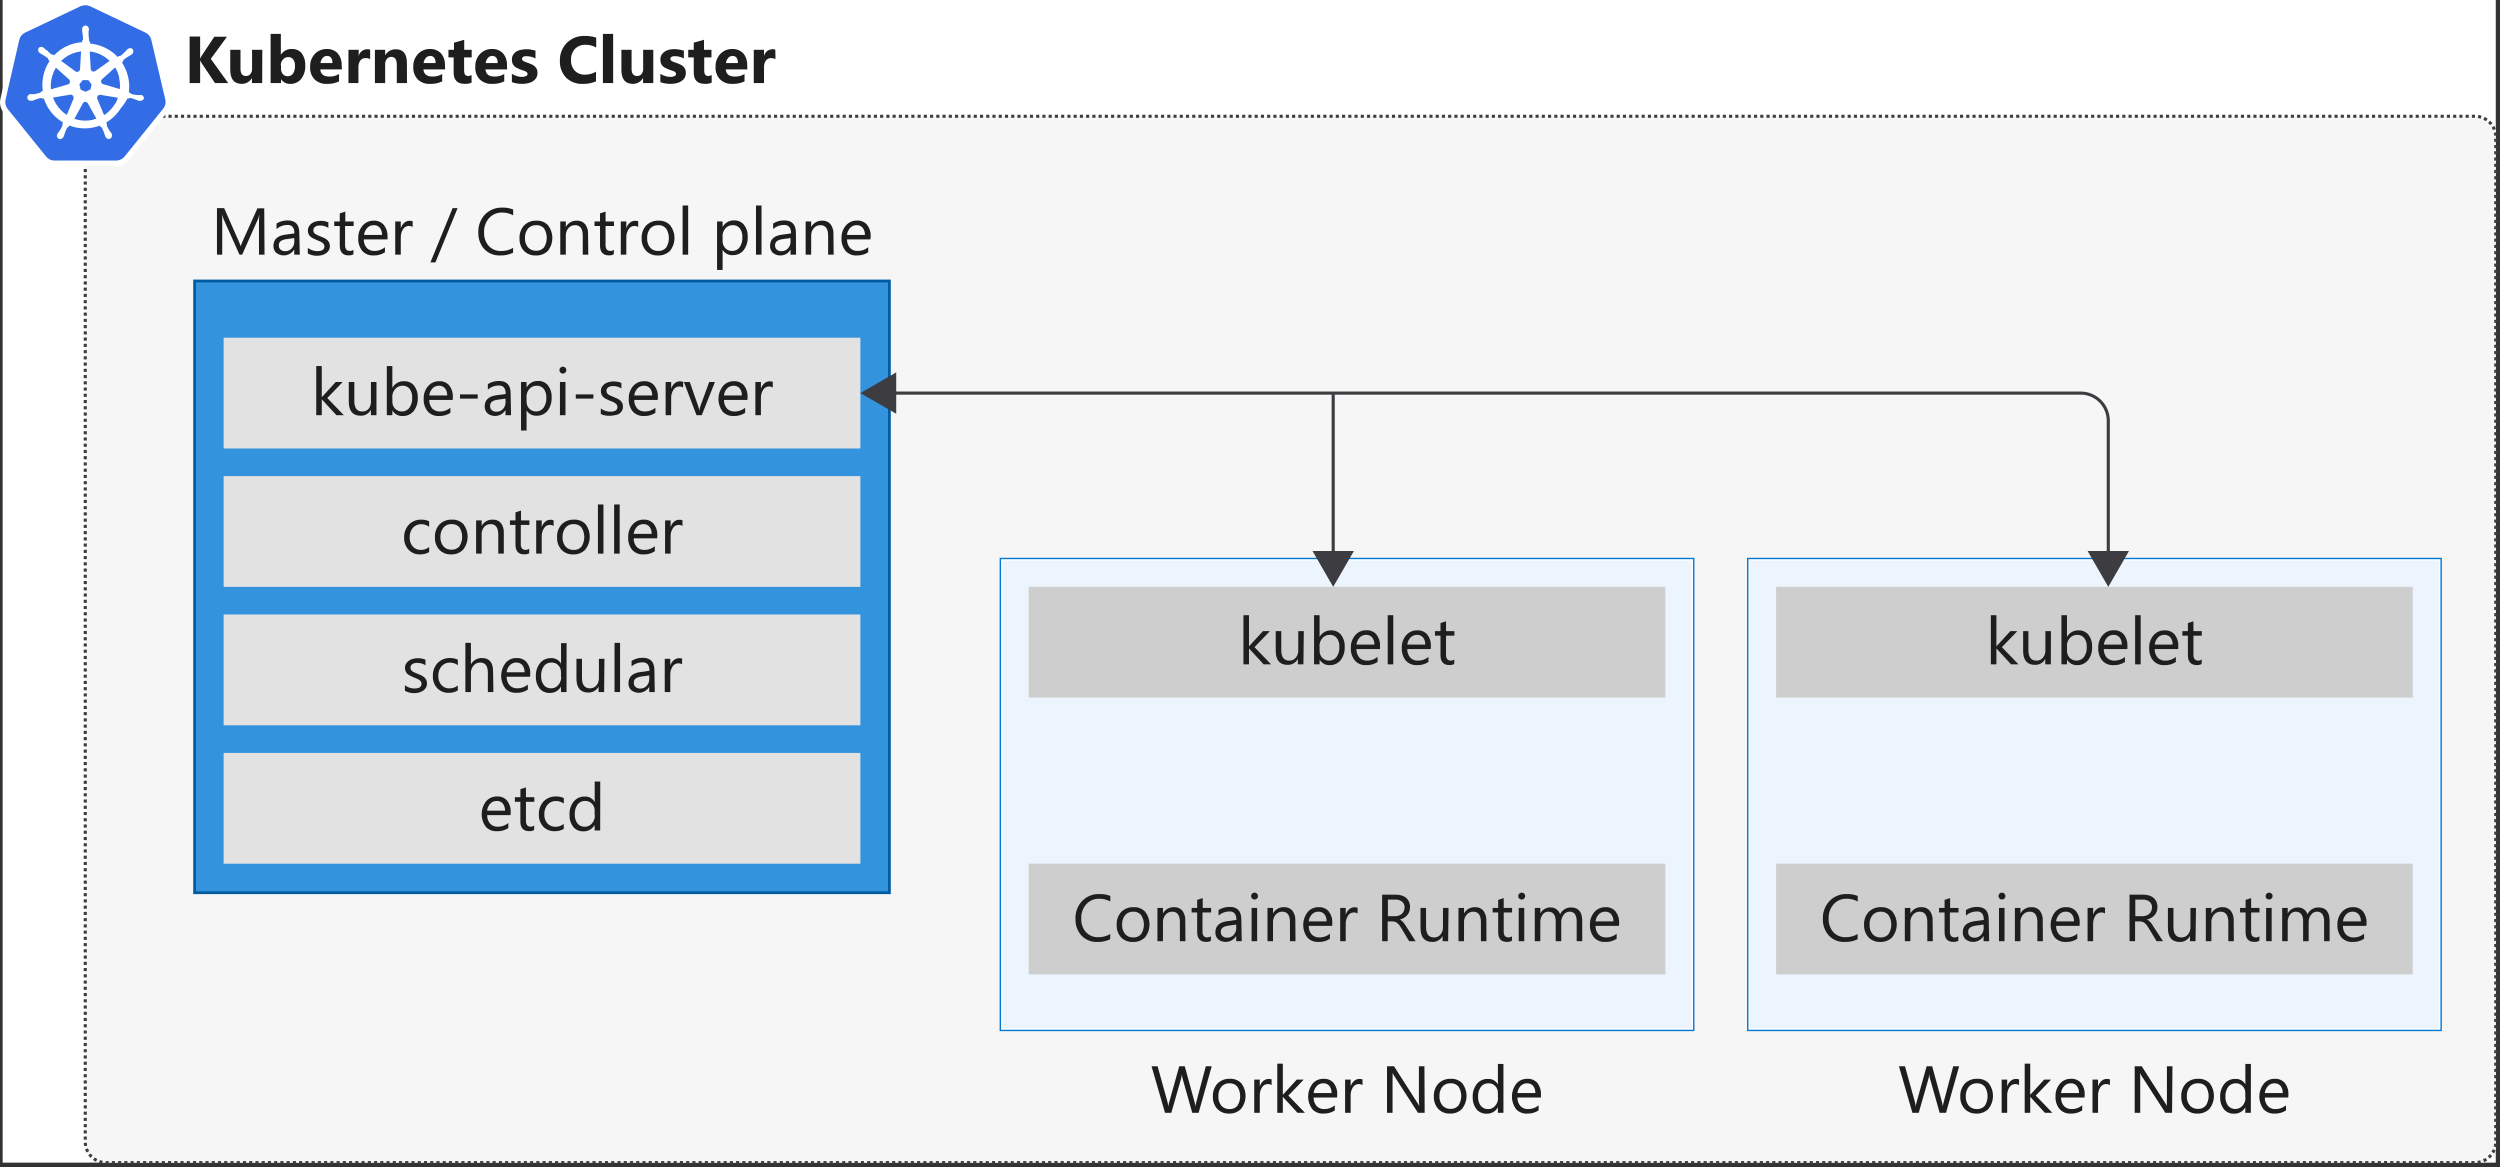 <?xml version="1.0" encoding="UTF-8"?>
<svg width="801px" height="374px" viewBox="0 0 801 374" version="1.1" xmlns="http://www.w3.org/2000/svg" xmlns:xlink="http://www.w3.org/1999/xlink">
    <rect x="0" y="0" width="801" height="374" fill="#333333" stroke="none"/>
    <!-- Generator: Sketch 51.2 (57519) - http://www.bohemiancoding.com/sketch -->
    <title>3-cluster-arch-components</title>
    <desc>Created with Sketch.</desc>
    <defs></defs>
    <g id="Page-1" stroke="none" stroke-width="1" fill="none" fill-rule="evenodd">
        <g id="3-cluster-arch-components">
            <g id="Shapes">
                <rect id="Rectangle-path" fill="#FFFFFF" fill-rule="nonzero" x="0.851" y="0" width="798.794" height="372.506"></rect>
                <g id="Group" transform="translate(26.608, 37.251)">
                    <rect id="Rectangle-path" fill="#FFFFFF" fill-rule="nonzero" x="0.71" y="0" width="772.328" height="335.255" rx="5"></rect>
                    <rect id="Rectangle-path" fill="#3C3C41" fill-rule="nonzero" opacity="0.05" x="0.71" y="0" width="772.328" height="335.255" rx="5"></rect>
                    <path d="M7.376,2.96059473e-16 L766.371,-8.8817842e-16 C770.053,-1.56453217e-15 773.038,2.985 773.038,6.667 L773.038,328.588 C773.038,332.27 770.053,335.255 766.371,335.255 L7.376,335.255 C3.694,335.255 0.71,332.27 0.71,328.588 L0.71,6.667 C0.71,2.985 3.694,-2.11824668e-16 7.376,2.96059473e-16 Z" id="Rectangle-path" stroke="#3C3C41" stroke-dasharray="1"></path>
                </g>
                <g id="Group" transform="translate(61.644, 88.692)" fill-rule="nonzero">
                    <rect id="Rectangle-path" fill="#FFFFFF" x="0.707" y="1.33" width="222.616" height="196.009"></rect>
                    <rect id="Rectangle-path" fill="#0078D4" opacity="0.8" x="0.707" y="1.33" width="222.616" height="196.009"></rect>
                    <path d="M222.88,1.774 L222.88,196.896 L1.15,196.896 L1.15,1.774 L222.88,1.774 Z M223.766,0.887 L0.263,0.887 L0.263,197.783 L223.766,197.783 L223.766,0.887 Z" id="Shape" fill="#005BA1"></path>
                </g>
                <g id="Group" transform="translate(70.953, 108.204)" fill-rule="nonzero">
                    <rect id="Rectangle-path" fill="#FFFFFF" x="0.71" y="0" width="203.991" height="35.477"></rect>
                    <rect id="Rectangle-path" fill="#3C3C41" opacity="0.15" x="0.71" y="0" width="203.991" height="35.477"></rect>
                </g>
                <g id="Group" transform="translate(70.953, 152.55)" fill-rule="nonzero">
                    <rect id="Rectangle-path" fill="#FFFFFF" x="0.71" y="0" width="203.991" height="35.477"></rect>
                    <rect id="Rectangle-path" fill="#3C3C41" opacity="0.15" x="0.71" y="0" width="203.991" height="35.477"></rect>
                </g>
                <g id="Group" transform="translate(70.953, 196.896)" fill-rule="nonzero">
                    <rect id="Rectangle-path" fill="#FFFFFF" x="0.71" y="0" width="203.991" height="35.477"></rect>
                    <rect id="Rectangle-path" fill="#3C3C41" opacity="0.15" x="0.71" y="0" width="203.991" height="35.477"></rect>
                </g>
                <g id="Group" transform="translate(319.29, 177.384)" fill-rule="nonzero">
                    <rect id="Rectangle-path" fill="#FFFFFF" x="1.65" y="2.004" width="221.286" height="150.333"></rect>
                    <rect id="Rectangle-path" fill="#83B9F9" opacity="0.15" x="1.65" y="2.004" width="221.286" height="150.333"></rect>
                    <path d="M222.723,2.217 L222.723,152.106 L1.88,152.106 L1.88,2.217 L222.723,2.217 Z M223.166,1.774 L1.437,1.774 L1.437,152.55 L223.166,152.55 L223.166,1.774 Z" id="Shape" fill="#FFFFFF"></path>
                    <path d="M223.166,1.774 L223.166,152.55 L1.437,152.55 L1.437,1.774 L223.166,1.774 Z M223.61,1.33 L0.993,1.33 L0.993,152.993 L223.61,152.993 L223.61,1.33 Z" id="Shape" fill="#0078D4"></path>
                </g>
                <g id="Group" transform="translate(329.493, 188.027)" fill-rule="nonzero">
                    <rect id="Rectangle-path" fill="#FFFFFF" x="0.103" y="0" width="203.991" height="35.477"></rect>
                    <rect id="Rectangle-path" fill="#3C3C41" opacity="0.25" x="0.103" y="0" width="203.991" height="35.477"></rect>
                </g>
                <g id="Group" transform="translate(329.493, 276.718)" fill-rule="nonzero">
                    <rect id="Rectangle-path" fill="#FFFFFF" x="0.103" y="0" width="203.991" height="35.477"></rect>
                    <rect id="Rectangle-path" fill="#3C3C41" opacity="0.25" x="0.103" y="0" width="203.991" height="35.477"></rect>
                </g>
                <g id="Group" transform="translate(558.758, 177.384)" fill-rule="nonzero">
                    <rect id="Rectangle-path" fill="#FFFFFF" x="1.65" y="2.004" width="221.286" height="150.333"></rect>
                    <rect id="Rectangle-path" fill="#83B9F9" opacity="0.15" x="1.65" y="2.004" width="221.286" height="150.333"></rect>
                    <path d="M222.723,2.217 L222.723,152.106 L1.88,152.106 L1.88,2.217 L222.723,2.217 Z M223.166,1.774 L1.437,1.774 L1.437,152.55 L223.166,152.55 L223.166,1.774 Z" id="Shape" fill="#FFFFFF"></path>
                    <path d="M223.166,1.774 L223.166,152.55 L1.437,152.55 L1.437,1.774 L223.166,1.774 Z M223.61,1.33 L0.993,1.33 L0.993,152.993 L223.61,152.993 L223.61,1.33 Z" id="Shape" fill="#0078D4"></path>
                </g>
                <g id="Group" transform="translate(568.961, 188.027)" fill-rule="nonzero">
                    <rect id="Rectangle-path" fill="#FFFFFF" x="0.103" y="0" width="203.991" height="35.477"></rect>
                    <rect id="Rectangle-path" fill="#3C3C41" opacity="0.25" x="0.103" y="0" width="203.991" height="35.477"></rect>
                </g>
                <g id="Group" transform="translate(568.961, 276.718)" fill-rule="nonzero">
                    <rect id="Rectangle-path" fill="#FFFFFF" x="0.103" y="0" width="203.991" height="35.477"></rect>
                    <rect id="Rectangle-path" fill="#3C3C41" opacity="0.25" x="0.103" y="0" width="203.991" height="35.477"></rect>
                </g>
                <g id="Group" transform="translate(70.953, 241.242)" fill-rule="nonzero">
                    <rect id="Rectangle-path" fill="#FFFFFF" x="0.71" y="0" width="203.991" height="35.477"></rect>
                    <rect id="Rectangle-path" fill="#3C3C41" opacity="0.15" x="0.71" y="0" width="203.991" height="35.477"></rect>
                </g>
                <g id="Group" fill-rule="nonzero">
                    <path d="M17.455,52.364 C16.185,52.355 14.986,51.775 14.191,50.785 L1.774,35.477 C0.968,34.484 0.666,33.174 0.958,31.929 L5.322,12.612 C5.622,11.34 6.502,10.283 7.698,9.756 L25.579,1.206 C26.737,0.638 28.093,0.638 29.251,1.206 L47.131,9.721 C48.295,10.267 49.14,11.322 49.419,12.576 L53.836,31.769 C54.109,33.012 53.816,34.311 53.038,35.317 L40.621,50.696 C39.817,51.685 38.614,52.264 37.339,52.275 L17.419,52.275 L17.455,52.364 Z" id="Shape" fill="#326DE6"></path>
                    <path d="M27.37,1.667 C27.872,1.67 28.368,1.779 28.825,1.987 L46.705,10.501 C47.606,10.964 48.255,11.802 48.479,12.789 L52.967,31.929 C53.216,32.945 52.965,34.019 52.293,34.82 L39.876,50.2 C39.228,50.982 38.267,51.437 37.251,51.441 L17.455,51.441 C16.423,51.444 15.446,50.981 14.794,50.182 L2.377,34.803 C1.77,33.977 1.55,32.929 1.774,31.929 L6.173,12.789 C6.387,11.797 7.04,10.956 7.947,10.501 L25.898,1.951 C26.368,1.77 26.867,1.674 27.37,1.667 Z M27.37,0 C26.616,0.009 25.872,0.178 25.188,0.497 L7.308,9.047 C5.922,9.688 4.908,10.931 4.559,12.417 L0.142,31.663 C-0.214,33.173 0.146,34.764 1.118,35.973 L13.534,51.335 C14.473,52.523 15.905,53.216 17.419,53.215 L37.251,53.215 C38.776,53.221 40.221,52.528 41.171,51.335 L53.588,35.973 C54.576,34.771 54.943,33.176 54.581,31.663 L50.093,12.417 C49.739,10.933 48.726,9.692 47.344,9.047 L29.534,0.497 C28.858,0.174 28.119,0.004 27.37,0 Z" id="Shape" fill="#FFFFFF"></path>
                    <path d="M45.286,30.457 C45.286,30.457 45.286,30.457 45.286,30.457 L45.073,30.457 C44.855,30.441 44.635,30.441 44.417,30.457 C44.299,30.473 44.18,30.473 44.062,30.457 C43.414,30.417 42.772,30.31 42.146,30.137 C41.968,30.067 41.826,29.926 41.756,29.747 C41.756,29.747 41.756,29.747 41.756,29.747 L41.295,29.605 C41.513,27.948 41.429,26.266 41.047,24.639 C40.669,22.991 40.002,21.424 39.078,20.009 L39.432,19.69 C39.425,19.497 39.488,19.308 39.61,19.157 C40.1,18.741 40.628,18.373 41.188,18.058 L41.508,17.88 C41.716,17.775 41.918,17.657 42.111,17.525 L42.288,17.384 C42.288,17.384 42.288,17.384 42.288,17.384 C42.773,17.004 42.882,16.315 42.537,15.805 C42.341,15.554 42.039,15.409 41.721,15.415 C41.437,15.422 41.163,15.522 40.94,15.698 C40.94,15.698 40.834,15.805 40.763,15.84 C40.597,15.982 40.448,16.143 40.319,16.319 C40.246,16.411 40.162,16.494 40.071,16.568 C39.644,17.042 39.169,17.471 38.652,17.845 C38.559,17.912 38.447,17.949 38.333,17.951 C38.263,17.969 38.19,17.969 38.12,17.951 L37.694,18.235 C37.235,17.758 36.75,17.308 36.239,16.887 C34.108,15.229 31.548,14.214 28.86,13.96 L28.86,13.499 C28.711,13.386 28.61,13.222 28.576,13.038 C28.432,12.248 28.367,11.446 28.381,10.643 C28.365,10.525 28.365,10.406 28.381,10.288 C28.381,10.075 28.381,9.863 28.488,9.614 L28.488,9.33 C28.498,8.707 28.011,8.188 27.388,8.16 C27.097,8.172 26.822,8.3 26.625,8.514 C26.412,8.732 26.297,9.026 26.306,9.33 L26.306,9.614 C26.304,9.843 26.34,10.071 26.412,10.288 C26.412,10.395 26.412,10.501 26.412,10.643 C26.548,11.278 26.614,11.927 26.608,12.576 C26.574,12.76 26.473,12.925 26.324,13.038 L26.324,13.499 C25.68,13.559 25.041,13.653 24.408,13.783 C21.694,14.345 19.218,15.725 17.313,17.738 L16.958,17.49 L16.745,17.49 C16.63,17.488 16.519,17.451 16.426,17.384 C15.909,16.996 15.433,16.556 15.007,16.071 C14.904,16.025 14.797,15.989 14.687,15.965 C14.538,15.778 14.372,15.606 14.191,15.45 L14.013,15.308 C14.013,15.308 14.013,15.308 14.013,15.308 C13.8,15.127 13.53,15.026 13.251,15.024 C12.938,14.996 12.63,15.114 12.417,15.344 C12.072,15.853 12.18,16.543 12.665,16.922 C12.665,16.922 12.665,16.922 12.665,16.922 C12.665,16.922 12.772,17.029 12.843,17.064 C13.036,17.196 13.237,17.314 13.446,17.419 L13.747,17.596 C14.313,17.912 14.847,18.28 15.344,18.696 C15.479,18.838 15.545,19.033 15.521,19.228 L15.876,19.548 C15.804,19.634 15.744,19.729 15.698,19.831 C13.949,22.6 13.245,25.902 13.712,29.144 L13.268,29.286 C13.268,29.286 13.268,29.286 13.268,29.286 C13.186,29.457 13.049,29.594 12.878,29.676 C12.265,29.905 11.628,30.065 10.98,30.155 C10.868,30.139 10.755,30.139 10.643,30.155 C10.419,30.14 10.193,30.14 9.969,30.155 L9.756,30.155 C9.722,30.139 9.683,30.139 9.65,30.155 C9.051,30.288 8.656,30.861 8.745,31.468 C8.866,31.978 9.34,32.324 9.863,32.284 C9.956,32.301 10.053,32.301 10.146,32.284 C10.146,32.284 10.146,32.284 10.146,32.284 L10.359,32.284 C10.58,32.223 10.794,32.14 10.998,32.035 L11.335,31.929 C11.905,31.689 12.5,31.511 13.109,31.397 C13.272,31.404 13.428,31.467 13.552,31.574 C13.552,31.574 13.552,31.574 13.552,31.574 L14.049,31.574 C14.906,34.193 16.517,36.5 18.678,38.208 C19.164,38.584 19.674,38.927 20.204,39.237 L19.991,39.698 C19.991,39.698 19.991,39.698 19.991,39.698 C20.068,39.88 20.068,40.085 19.991,40.266 C19.737,40.85 19.429,41.408 19.069,41.933 C19.069,42.022 18.927,42.093 18.856,42.2 C18.785,42.306 18.608,42.554 18.466,42.767 C18.422,42.821 18.387,42.881 18.359,42.945 C18.215,43.208 18.183,43.517 18.27,43.804 C18.357,44.091 18.555,44.331 18.82,44.47 C18.952,44.539 19.098,44.575 19.246,44.576 C19.695,44.555 20.099,44.299 20.31,43.902 C20.338,43.839 20.374,43.779 20.417,43.725 C20.498,43.516 20.569,43.303 20.63,43.086 L20.736,42.767 C20.914,42.149 21.164,41.553 21.481,40.993 C21.597,40.841 21.759,40.729 21.942,40.674 C21.942,40.674 21.942,40.674 21.942,40.674 L22.173,40.213 C23.752,40.82 25.43,41.133 27.122,41.135 C28.161,41.142 29.198,41.023 30.208,40.78 C30.81,40.639 31.402,40.461 31.982,40.248 L32.195,40.639 C32.389,40.671 32.558,40.788 32.656,40.958 C32.952,41.528 33.201,42.121 33.401,42.732 L33.508,43.051 C33.563,43.269 33.634,43.482 33.721,43.69 L33.827,43.867 C34.027,44.274 34.438,44.534 34.891,44.541 C35.034,44.542 35.175,44.505 35.299,44.435 C35.556,44.303 35.748,44.072 35.831,43.796 C35.937,43.51 35.937,43.195 35.831,42.909 C35.831,42.909 35.831,42.909 35.831,42.909 C35.804,42.846 35.768,42.786 35.725,42.732 C35.616,42.529 35.485,42.339 35.335,42.164 C35.28,42.068 35.214,41.979 35.14,41.898 C34.767,41.381 34.457,40.821 34.217,40.231 C34.162,40.045 34.162,39.848 34.217,39.663 C34.217,39.663 34.217,39.663 34.217,39.663 L34.04,39.237 C35.937,38.112 37.537,36.549 38.705,34.678 C39.544,33.74 40.249,32.689 40.798,31.557 L41.224,31.557 C41.224,31.557 41.224,31.557 41.224,31.557 C41.358,31.456 41.518,31.394 41.685,31.379 C42.294,31.493 42.888,31.671 43.459,31.911 L43.778,32.053 C43.982,32.157 44.196,32.24 44.417,32.302 L44.612,32.302 C44.646,32.286 44.685,32.286 44.718,32.302 C44.812,32.319 44.908,32.319 45.002,32.302 C45.518,32.304 45.976,31.975 46.137,31.486 C46.073,30.919 45.662,30.452 45.109,30.315 L45.286,30.457 Z M28.931,28.683 L27.37,29.41 L25.827,28.683 L25.437,27.016 L26.501,25.667 L28.275,25.667 L29.339,27.016 L28.984,28.683 L28.931,28.683 Z M38.155,24.993 C38.427,26.155 38.51,27.353 38.404,28.541 L33.082,26.98 C32.591,26.842 32.294,26.342 32.408,25.845 C32.443,25.698 32.517,25.563 32.621,25.455 L36.896,21.605 C37.52,22.645 37.975,23.776 38.244,24.958 L38.155,24.993 Z M35.122,19.512 L30.492,22.794 C30.085,23.052 29.549,22.96 29.251,22.581 C29.156,22.47 29.095,22.335 29.073,22.191 L28.754,16.497 C31.157,16.75 33.403,17.813 35.122,19.512 Z M24.834,16.674 L25.969,16.461 L25.65,22.12 C25.622,22.631 25.204,23.034 24.692,23.042 C24.543,23.044 24.396,23.008 24.266,22.936 L19.601,19.512 C21.044,18.093 22.857,17.11 24.834,16.674 Z M17.916,21.694 L22.12,25.437 C22.49,25.781 22.536,26.35 22.226,26.749 C22.124,26.894 21.973,26.995 21.8,27.033 L16.319,28.63 C16.096,26.207 16.655,23.776 17.916,21.694 Z M16.958,31.273 L22.563,30.315 C23.032,30.286 23.453,30.601 23.557,31.06 C23.611,31.245 23.611,31.442 23.557,31.627 L21.41,36.825 C19.374,35.503 17.823,33.554 16.993,31.273 L16.958,31.273 Z M29.854,38.368 C29.039,38.552 28.206,38.647 27.37,38.652 C26.166,38.642 24.97,38.451 23.823,38.084 L26.608,32.976 C26.874,32.638 27.341,32.534 27.725,32.727 C27.891,32.829 28.035,32.961 28.151,33.118 L30.882,38.013 C30.563,38.12 30.208,38.191 29.854,38.297 L29.854,38.368 Z M36.736,33.455 C35.87,34.834 34.714,36.008 33.348,36.896 L31.131,31.574 C31.013,31.141 31.212,30.683 31.61,30.475 C31.765,30.402 31.935,30.366 32.106,30.368 L37.765,31.326 C37.55,32.096 37.202,32.822 36.736,33.472 L36.736,33.455 Z" id="Shape" fill="#FFFFFF"></path>
                </g>
                <g id="Group" transform="translate(274.945, 118.847)">
                    <path d="M400.55,59.636 L400.55,15.965 C400.55,11.066 396.579,7.095 391.681,7.095 L10.306,7.095" id="Shape" stroke="#3C3C41"></path>
                    <polygon id="Shape" fill="#3C3C41" fill-rule="nonzero" points="407.184 57.685 400.55 69.18 393.916 57.685"></polygon>
                    <polygon id="Shape" fill="#3C3C41" fill-rule="nonzero" points="12.204 0.461 0.71 7.095 12.204 13.729"></polygon>
                </g>
                <g id="Group" transform="translate(420.399, 125.942)">
                    <path d="M6.758,0 L6.758,52.541" id="Shape" stroke="#3C3C41"></path>
                    <polygon id="Shape" fill="#3C3C41" fill-rule="nonzero" points="0.124 50.59 6.758 62.084 13.392 50.59"></polygon>
                </g>
            </g>
            <g id="Text" transform="translate(60.31, 10.643)" fill="#1E1E1E" fill-rule="nonzero">
                <g id="Group">
                    <path d="M12.807,15.965 L8.568,15.965 L4.222,9.49 C4.067,9.228 3.931,8.955 3.814,8.674 L3.814,15.965 L0.443,15.965 L0.443,1.064 L3.814,1.064 L3.814,8.16 C3.902,7.965 4.044,7.681 4.239,7.326 L8.355,1.118 L12.417,1.118 L7.22,8.213 L12.807,15.965 Z" id="Shape"></path>
                    <path d="M23.698,15.965 L20.417,15.965 L20.417,14.35 C19.75,15.513 18.511,16.23 17.171,16.231 C14.705,16.231 13.463,14.723 13.463,11.743 L13.463,5.322 L16.745,5.322 L16.745,11.459 C16.745,12.949 17.33,13.712 18.519,13.712 C19.056,13.728 19.571,13.499 19.92,13.091 C20.318,12.59 20.508,11.955 20.452,11.317 L20.452,5.322 L23.734,5.322 L23.698,15.965 Z" id="Shape"></path>
                    <path d="M29.729,14.723 L29.729,15.965 L26.395,15.965 L26.395,0.213 L29.676,0.213 L29.676,6.918 C30.426,5.691 31.789,4.975 33.224,5.055 C34.448,4.993 35.629,5.521 36.399,6.475 C37.186,7.605 37.573,8.966 37.499,10.341 C37.577,11.874 37.119,13.385 36.204,14.616 C35.35,15.694 34.03,16.294 32.656,16.231 C31.483,16.278 30.372,15.706 29.729,14.723 Z M29.729,10.235 L29.729,11.335 C29.694,11.979 29.903,12.612 30.315,13.109 C30.691,13.547 31.245,13.795 31.823,13.783 C32.525,13.821 33.197,13.492 33.596,12.914 C34.044,12.172 34.254,11.312 34.2,10.448 C34.243,9.721 34.051,8.999 33.65,8.39 C33.259,7.892 32.65,7.614 32.018,7.645 C31.39,7.636 30.79,7.91 30.386,8.39 C29.92,8.893 29.655,9.55 29.641,10.235 L29.729,10.235 Z" id="Shape"></path>
                    <path d="M49.242,11.583 L42.306,11.583 C42.412,13.126 43.388,13.889 45.233,13.889 C46.318,13.915 47.389,13.632 48.319,13.073 L48.319,15.432 C47.121,16.01 45.799,16.284 44.47,16.231 C42.998,16.326 41.553,15.805 40.479,14.794 C39.474,13.717 38.96,12.272 39.06,10.803 C38.974,9.257 39.526,7.744 40.585,6.616 C41.567,5.596 42.93,5.03 44.346,5.055 C45.671,4.991 46.962,5.494 47.894,6.439 C48.774,7.488 49.224,8.832 49.153,10.2 L49.242,11.583 Z M46.208,9.561 C46.208,8.035 45.617,7.273 44.435,7.273 C43.904,7.276 43.403,7.517 43.069,7.929 C42.677,8.39 42.436,8.959 42.377,9.561 L46.208,9.561 Z" id="Shape"></path>
                    <path d="M58.288,8.284 C57.86,8.066 57.385,7.956 56.905,7.965 C56.22,7.909 55.553,8.203 55.131,8.745 C54.708,9.372 54.497,10.118 54.528,10.874 L54.528,15.965 L51.335,15.965 L51.335,5.322 L54.616,5.322 L54.616,7.29 C54.935,5.983 56.128,5.08 57.472,5.126 C57.749,5.122 58.025,5.164 58.288,5.251 L58.288,8.284 Z" id="Shape"></path>
                    <path d="M70.084,15.965 L66.82,15.965 L66.82,10.058 C66.82,8.408 66.235,7.574 65.047,7.574 C64.504,7.567 63.987,7.809 63.645,8.231 C63.265,8.701 63.069,9.294 63.095,9.898 L63.095,15.965 L59.814,15.965 L59.814,5.322 L63.095,5.322 L63.095,7.095 C63.78,5.854 65.102,5.101 66.519,5.144 C68.878,5.144 70.067,6.616 70.067,9.543 L70.084,15.965 Z" id="Shape"></path>
                    <path d="M82.306,11.583 L75.353,11.583 C75.477,13.126 76.452,13.889 78.279,13.889 C79.365,13.915 80.435,13.632 81.366,13.073 L81.366,15.432 C80.175,16.012 78.858,16.287 77.534,16.231 C76.056,16.331 74.604,15.81 73.525,14.794 C72.535,13.708 72.023,12.27 72.106,10.803 C72.026,9.255 72.584,7.742 73.65,6.616 C74.636,5.591 76.006,5.025 77.428,5.055 C78.754,4.989 80.045,5.492 80.976,6.439 C81.871,7.481 82.328,8.828 82.253,10.2 L82.306,11.583 Z M79.255,9.561 C79.255,8.035 78.634,7.273 77.481,7.273 C76.951,7.276 76.45,7.517 76.115,7.929 C75.718,8.388 75.471,8.957 75.406,9.561 L79.255,9.561 Z" id="Shape"></path>
                    <path d="M90.785,15.84 C90.09,16.134 89.339,16.267 88.585,16.231 C86.279,16.231 85.038,15.024 85.038,12.683 L85.038,7.752 L83.37,7.752 L83.37,5.322 L85.144,5.322 L85.144,3.033 L88.426,2.093 L88.426,5.322 L90.82,5.322 L90.82,7.752 L88.39,7.752 L88.39,12.044 C88.39,13.162 88.834,13.712 89.703,13.712 C90.083,13.701 90.454,13.598 90.785,13.41 L90.785,15.84 Z" id="Shape"></path>
                    <path d="M102.173,11.583 L95.237,11.583 C95.344,13.126 96.319,13.889 98.164,13.889 C99.249,13.915 100.32,13.632 101.251,13.073 L101.251,15.432 C100.052,16.01 98.73,16.284 97.401,16.231 C95.929,16.326 94.484,15.805 93.41,14.794 C92.399,13.72 91.878,12.275 91.973,10.803 C91.893,9.255 92.451,7.742 93.517,6.616 C94.503,5.591 95.873,5.025 97.295,5.055 C98.622,4.984 99.914,5.488 100.843,6.439 C101.738,7.481 102.195,8.828 102.12,10.2 L102.173,11.583 Z M99.14,9.561 C99.14,8.035 98.548,7.273 97.366,7.273 C96.835,7.276 96.334,7.517 96,7.929 C95.608,8.39 95.367,8.959 95.308,9.561 L99.14,9.561 Z" id="Shape"></path>
                    <path d="M103.698,15.681 L103.698,13.02 C104.201,13.335 104.744,13.58 105.313,13.747 C105.806,13.904 106.32,13.987 106.838,13.996 C107.306,14.015 107.773,13.93 108.204,13.747 C108.514,13.641 108.721,13.348 108.718,13.02 C108.725,12.822 108.64,12.632 108.488,12.506 C108.312,12.353 108.115,12.228 107.902,12.133 C107.647,12.031 107.386,11.942 107.122,11.867 L106.288,11.583 C105.904,11.44 105.53,11.268 105.171,11.069 C104.876,10.894 104.608,10.679 104.373,10.43 C104.148,10.182 103.973,9.893 103.858,9.579 C103.744,9.211 103.69,8.828 103.698,8.443 C103.682,7.908 103.817,7.379 104.089,6.918 C104.341,6.485 104.694,6.12 105.118,5.854 C105.583,5.599 106.086,5.42 106.608,5.322 C107.19,5.191 107.785,5.125 108.381,5.126 C108.863,5.124 109.344,5.165 109.818,5.251 C110.302,5.324 110.782,5.424 111.255,5.552 L111.255,8.089 C110.84,7.847 110.392,7.667 109.925,7.557 C109.468,7.432 108.997,7.366 108.523,7.361 C108.323,7.333 108.12,7.333 107.92,7.361 C107.742,7.391 107.569,7.444 107.406,7.521 C107.271,7.585 107.155,7.683 107.069,7.805 C106.983,7.916 106.939,8.055 106.945,8.195 C106.938,8.377 107.001,8.555 107.122,8.692 C107.266,8.838 107.434,8.958 107.619,9.047 C107.833,9.159 108.059,9.249 108.293,9.313 L109.02,9.561 C109.426,9.703 109.822,9.869 110.208,10.058 C110.542,10.22 110.848,10.436 111.113,10.696 C111.359,10.941 111.558,11.23 111.698,11.548 C111.844,11.92 111.91,12.319 111.894,12.718 C111.915,13.284 111.773,13.845 111.486,14.333 C111.214,14.773 110.844,15.143 110.404,15.415 C109.918,15.713 109.384,15.923 108.825,16.035 C108.242,16.16 107.647,16.225 107.051,16.231 C105.91,16.248 104.774,16.062 103.698,15.681 Z" id="Shape"></path>
                    <path d="M130.643,15.432 C129.296,16.014 127.835,16.287 126.368,16.231 C124.39,16.329 122.46,15.596 121.047,14.208 C119.707,12.768 118.998,10.852 119.078,8.887 C118.995,6.732 119.796,4.637 121.295,3.086 C122.819,1.592 124.891,0.79 127.024,0.869 C128.277,0.834 129.526,1.02 130.714,1.419 L130.714,4.594 C129.676,3.989 128.492,3.682 127.29,3.707 C126.027,3.65 124.797,4.126 123.902,5.02 C123.025,5.988 122.566,7.263 122.625,8.568 C122.564,9.828 122.996,11.063 123.831,12.009 C124.694,12.882 125.887,13.347 127.113,13.286 C128.359,13.284 129.583,12.953 130.661,12.328 L130.643,15.432 Z" id="Shape"></path>
                    <polygon id="Shape" points="136.142 15.965 132.86 15.965 132.86 0.213 136.142 0.213"></polygon>
                    <path d="M149.002,15.965 L145.721,15.965 L145.721,14.35 C145.059,15.519 143.817,16.238 142.475,16.231 C140.009,16.231 138.785,14.723 138.785,11.743 L138.785,5.322 L142.049,5.322 L142.049,11.459 C142.049,12.949 142.652,13.712 143.823,13.712 C144.366,13.733 144.889,13.504 145.242,13.091 C145.625,12.583 145.808,11.951 145.756,11.317 L145.756,5.322 L149.002,5.322 L149.002,15.965 Z" id="Shape"></path>
                    <path d="M151.273,15.681 L151.273,13.02 C151.773,13.338 152.317,13.583 152.887,13.747 C153.381,13.904 153.895,13.987 154.412,13.996 C154.88,14.012 155.346,13.928 155.778,13.747 C156.088,13.641 156.295,13.348 156.293,13.02 C156.292,12.824 156.208,12.636 156.062,12.506 C155.886,12.353 155.689,12.228 155.477,12.133 C155.228,12.044 154.962,11.938 154.678,11.867 L153.863,11.583 C153.478,11.44 153.104,11.268 152.745,11.069 C152.449,10.889 152.175,10.675 151.929,10.43 C151.716,10.177 151.548,9.889 151.432,9.579 C151.318,9.211 151.264,8.828 151.273,8.443 C151.256,7.908 151.392,7.379 151.663,6.918 C151.915,6.485 152.268,6.12 152.692,5.854 C153.152,5.571 153.655,5.367 154.182,5.251 C155.23,5.04 156.309,5.04 157.357,5.251 C157.841,5.326 158.321,5.426 158.794,5.552 L158.794,8.089 C158.371,7.849 157.918,7.67 157.446,7.557 C156.995,7.432 156.53,7.367 156.062,7.361 C155.856,7.334 155.647,7.334 155.441,7.361 C155.27,7.393 155.103,7.447 154.945,7.521 C154.807,7.58 154.69,7.679 154.608,7.805 C154.522,7.916 154.478,8.055 154.483,8.195 C154.476,8.377 154.54,8.555 154.661,8.692 C154.801,8.842 154.97,8.962 155.157,9.047 C155.367,9.157 155.587,9.246 155.814,9.313 L156.559,9.561 C156.963,9.706 157.36,9.872 157.747,10.058 C158.081,10.22 158.387,10.436 158.652,10.696 C158.898,10.941 159.097,11.23 159.237,11.548 C159.374,11.923 159.44,12.319 159.432,12.718 C159.445,13.283 159.304,13.841 159.024,14.333 C158.751,14.777 158.374,15.149 157.925,15.415 C157.446,15.713 156.917,15.924 156.364,16.035 C155.78,16.16 155.186,16.225 154.59,16.231 C153.46,16.244 152.337,16.058 151.273,15.681 Z" id="Shape"></path>
                    <path d="M167.716,15.84 C167.022,16.134 166.27,16.267 165.517,16.231 C163.211,16.231 161.969,15.024 161.969,12.683 L161.969,7.752 L160.195,7.752 L160.195,5.322 L161.969,5.322 L161.969,3.033 L165.251,2.093 L165.251,5.322 L167.645,5.322 L167.645,7.752 L165.322,7.752 L165.322,12.044 C165.322,13.162 165.765,13.712 166.634,13.712 C167.014,13.701 167.386,13.598 167.716,13.41 L167.716,15.84 Z" id="Shape"></path>
                    <path d="M179.157,11.583 L172.222,11.583 C172.328,13.126 173.304,13.889 175.149,13.889 C176.234,13.915 177.304,13.632 178.235,13.073 L178.235,15.432 C177.037,16.01 175.715,16.284 174.386,16.231 C172.914,16.326 171.468,15.805 170.395,14.794 C169.383,13.72 168.863,12.275 168.958,10.803 C168.877,9.255 169.435,7.742 170.501,6.616 C171.487,5.591 172.857,5.025 174.279,5.055 C175.605,4.993 176.894,5.496 177.827,6.439 C178.708,7.488 179.158,8.832 179.086,10.2 L179.157,11.583 Z M176.124,9.561 C176.124,8.035 175.533,7.273 174.35,7.273 C173.82,7.276 173.319,7.517 172.984,7.929 C172.593,8.39 172.351,8.959 172.293,9.561 L176.124,9.561 Z" id="Shape"></path>
                    <path d="M188.151,8.284 C187.723,8.066 187.248,7.956 186.767,7.965 C186.112,7.936 185.484,8.227 185.082,8.745 C184.659,9.372 184.448,10.118 184.479,10.874 L184.479,15.965 L181.197,15.965 L181.197,5.322 L184.479,5.322 L184.479,7.29 C184.793,6.003 185.957,5.105 187.282,5.126 C187.559,5.122 187.834,5.164 188.098,5.251 L188.151,8.284 Z" id="Shape"></path>
                </g>
                <g id="Group" transform="translate(40.798, 106.43)">
                    <polygon id="Shape" points="9.064 15.965 6.687 15.965 1.987 10.856 1.987 10.856 1.987 15.965 0.213 15.965 0.213 0.213 1.987 0.213 1.987 10.2 1.987 10.2 6.457 5.322 8.692 5.322 3.743 10.448"></polygon>
                    <path d="M19.512,15.965 L17.738,15.965 L17.738,14.191 C17.11,15.423 15.822,16.178 14.439,16.124 C11.92,16.124 10.643,14.616 10.643,11.601 L10.643,5.322 L12.417,5.322 L12.417,11.406 C12.417,13.659 13.268,14.776 14.989,14.776 C15.779,14.796 16.536,14.457 17.047,13.854 C17.559,13.165 17.805,12.315 17.738,11.459 L17.738,5.322 L19.512,5.322 L19.512,15.965 Z" id="Shape"></path>
                    <path d="M24.603,14.421 L24.603,15.965 L22.829,15.965 L22.829,0.213 L24.603,0.213 L24.603,7.184 C25.355,5.815 26.822,4.996 28.381,5.073 C29.619,5.015 30.811,5.549 31.592,6.51 C32.408,7.609 32.815,8.957 32.745,10.324 C32.826,11.862 32.368,13.38 31.45,14.616 C30.583,15.675 29.27,16.266 27.902,16.213 C26.551,16.294 25.271,15.599 24.603,14.421 Z M24.603,10.129 L24.603,11.619 C24.581,12.447 24.887,13.25 25.455,13.854 C26.075,14.485 26.937,14.818 27.821,14.767 C28.705,14.716 29.523,14.286 30.067,13.588 C30.713,12.62 31.025,11.467 30.953,10.306 C31.02,9.313 30.737,8.328 30.155,7.521 C29.619,6.85 28.796,6.475 27.938,6.51 C27.025,6.472 26.144,6.851 25.543,7.539 C24.905,8.249 24.557,9.174 24.568,10.129 L24.603,10.129 Z" id="Shape"></path>
                    <path d="M43.938,11.069 L36.417,11.069 C36.387,12.072 36.728,13.051 37.375,13.818 C38.041,14.48 38.956,14.828 39.894,14.776 C41.098,14.774 42.264,14.354 43.193,13.588 L43.193,15.202 C42.095,15.922 40.797,16.276 39.486,16.213 C38.145,16.283 36.843,15.749 35.938,14.758 C35.016,13.606 34.555,12.152 34.643,10.678 C34.586,9.199 35.093,7.753 36.062,6.634 C36.949,5.606 38.252,5.032 39.61,5.073 C40.836,4.999 42.028,5.497 42.838,6.421 C43.661,7.496 44.07,8.831 43.991,10.182 L43.938,11.069 Z M42.164,9.632 C42.219,8.802 41.966,7.981 41.455,7.326 C40.964,6.768 40.245,6.467 39.503,6.51 C38.735,6.498 37.996,6.807 37.463,7.361 C36.88,7.987 36.514,8.783 36.417,9.632 L42.164,9.632 Z" id="Shape"></path>
                    <polygon id="Shape" points="51.956 10.643 46.279 10.643 46.279 9.295 51.956 9.295"></polygon>
                    <path d="M62.634,15.965 L60.86,15.965 L60.86,14.297 C60.288,15.263 59.327,15.936 58.223,16.143 C57.119,16.351 55.979,16.072 55.095,15.379 C54.487,14.799 54.157,13.985 54.191,13.144 C54.191,11.157 55.361,9.987 57.738,9.596 L60.931,9.153 C60.931,7.344 60.204,6.439 58.749,6.439 C57.443,6.412 56.176,6.881 55.202,7.752 L55.202,5.978 C56.268,5.32 57.497,4.976 58.749,4.984 C61.251,4.984 62.492,6.315 62.492,8.958 L62.634,15.965 Z M60.86,10.643 L58.306,10.998 C57.677,11.063 57.071,11.269 56.532,11.601 C56.086,11.959 55.858,12.523 55.929,13.091 C55.91,13.573 56.113,14.037 56.479,14.35 C56.894,14.7 57.427,14.877 57.969,14.847 C58.763,14.872 59.528,14.548 60.062,13.96 C60.618,13.345 60.911,12.536 60.878,11.707 L60.86,10.643 Z" id="Shape"></path>
                    <path d="M67.601,14.421 L67.601,20.86 L65.827,20.86 L65.827,5.322 L67.601,5.322 L67.601,7.095 C68.326,5.753 69.748,4.936 71.273,4.984 C72.511,4.921 73.706,5.455 74.483,6.421 C75.306,7.517 75.714,8.868 75.636,10.235 C75.717,11.773 75.26,13.291 74.341,14.528 C73.478,15.591 72.162,16.183 70.794,16.124 C69.498,16.183 68.274,15.53 67.601,14.421 Z M67.601,10.129 L67.601,11.619 C67.579,12.447 67.885,13.25 68.452,13.854 C69.069,14.484 69.929,14.817 70.81,14.766 C71.691,14.715 72.507,14.285 73.047,13.588 C73.693,12.62 74.005,11.467 73.933,10.306 C73.995,9.311 73.706,8.326 73.118,7.521 C72.574,6.85 71.745,6.475 70.882,6.51 C69.975,6.473 69.1,6.851 68.506,7.539 C67.88,8.255 67.545,9.178 67.565,10.129 L67.601,10.129 Z" id="Shape"></path>
                    <path d="M79.237,2.625 C78.944,2.631 78.662,2.515 78.457,2.306 C78.246,2.102 78.13,1.819 78.137,1.525 C78.129,1.227 78.245,0.938 78.457,0.727 C78.662,0.518 78.944,0.402 79.237,0.408 C79.535,0.403 79.822,0.519 80.033,0.73 C80.243,0.941 80.36,1.228 80.355,1.525 C80.345,2.136 79.848,2.625 79.237,2.625 Z M80.071,15.965 L78.297,15.965 L78.297,5.322 L80.071,5.322 L80.071,15.965 Z" id="Shape"></path>
                    <polygon id="Shape" points="88.976 10.643 83.37 10.643 83.37 9.295 89.047 9.295"></polygon>
                    <path d="M91.388,15.574 L91.388,13.8 C92.269,14.474 93.348,14.836 94.457,14.829 C95.947,14.829 96.71,14.333 96.71,13.339 C96.715,13.083 96.647,12.831 96.514,12.612 C96.375,12.405 96.194,12.23 95.982,12.098 C95.747,11.924 95.491,11.781 95.22,11.672 L94.262,11.299 C93.8,11.104 93.392,10.927 93.02,10.732 C92.696,10.561 92.398,10.346 92.133,10.093 C91.902,9.86 91.72,9.583 91.601,9.277 C91.467,8.932 91.401,8.565 91.406,8.195 C91.399,7.733 91.522,7.278 91.761,6.882 C91.989,6.497 92.298,6.164 92.665,5.907 C93.079,5.638 93.534,5.44 94.013,5.322 C95.334,4.985 96.728,5.085 97.987,5.605 L97.987,7.379 C97.185,6.86 96.245,6.594 95.29,6.616 C94.997,6.614 94.705,6.649 94.421,6.723 C94.189,6.791 93.968,6.892 93.765,7.024 C93.595,7.157 93.451,7.319 93.339,7.503 C93.246,7.691 93.198,7.897 93.197,8.106 C93.191,8.345 93.239,8.582 93.339,8.798 C93.453,8.997 93.603,9.171 93.783,9.313 C94.004,9.468 94.242,9.599 94.492,9.703 L95.432,10.093 C95.869,10.249 96.296,10.433 96.71,10.643 C97.052,10.818 97.374,11.033 97.667,11.282 C97.924,11.515 98.129,11.799 98.271,12.115 C98.421,12.462 98.493,12.837 98.483,13.215 C98.493,13.7 98.37,14.178 98.129,14.599 C97.902,14.987 97.586,15.316 97.206,15.557 C96.759,15.771 96.28,15.909 95.787,15.965 C95.27,16.088 94.74,16.147 94.208,16.142 C93.236,16.184 92.268,15.989 91.388,15.574 Z" id="Shape"></path>
                    <path d="M109.623,11.069 L102.102,11.069 C102.072,12.072 102.413,13.051 103.06,13.818 C103.727,14.478 104.642,14.825 105.579,14.776 C106.784,14.78 107.952,14.359 108.878,13.588 L108.878,15.202 C107.782,15.926 106.483,16.28 105.171,16.213 C103.83,16.283 102.529,15.749 101.623,14.758 C100.706,13.604 100.251,12.15 100.346,10.678 C100.282,9.201 100.783,7.755 101.747,6.634 C102.634,5.606 103.938,5.032 105.295,5.073 C106.522,4.999 107.714,5.497 108.523,6.421 C109.346,7.496 109.756,8.831 109.676,10.182 L109.623,11.069 Z M107.849,9.632 C107.904,8.802 107.651,7.981 107.14,7.326 C106.65,6.768 105.93,6.467 105.188,6.51 C104.42,6.498 103.681,6.807 103.149,7.361 C102.566,7.987 102.199,8.783 102.102,9.632 L107.849,9.632 Z" id="Shape"></path>
                    <path d="M117.747,7.095 C117.364,6.844 116.909,6.726 116.452,6.758 C115.724,6.775 115.055,7.163 114.678,7.787 C114.14,8.619 113.879,9.6 113.933,10.59 L113.933,15.965 L112.16,15.965 L112.16,5.322 L113.933,5.322 L113.933,7.521 C114.114,6.833 114.497,6.215 115.033,5.747 C115.521,5.314 116.156,5.086 116.807,5.109 C117.152,5.092 117.496,5.146 117.818,5.268 L117.747,7.095 Z" id="Shape"></path>
                    <path d="M127.965,5.322 L123.725,15.965 L122.058,15.965 L118.013,5.322 L119.894,5.322 L122.59,13.055 C122.764,13.538 122.889,14.037 122.962,14.545 C123.017,14.051 123.124,13.563 123.282,13.091 L126.12,5.322 L127.965,5.322 Z" id="Shape"></path>
                    <path d="M138.359,11.069 L130.856,11.069 C130.81,12.074 131.153,13.059 131.814,13.818 C132.473,14.479 133.383,14.827 134.315,14.776 C135.525,14.777 136.698,14.357 137.632,13.588 L137.632,15.202 C136.533,15.92 135.236,16.274 133.925,16.213 C132.584,16.286 131.281,15.751 130.377,14.758 C128.604,12.325 128.655,9.012 130.501,6.634 C131.383,5.599 132.69,5.024 134.049,5.073 C135.275,5.002 136.466,5.499 137.277,6.421 C138.094,7.498 138.497,8.833 138.412,10.182 L138.359,11.069 Z M136.585,9.632 C136.626,8.804 136.374,7.988 135.876,7.326 C135.384,6.77 134.665,6.47 133.925,6.51 C133.155,6.496 132.416,6.805 131.885,7.361 C131.295,7.982 130.927,8.78 130.838,9.632 L136.585,9.632 Z" id="Shape"></path>
                    <path d="M146.483,7.095 C146.1,6.844 145.645,6.726 145.188,6.758 C144.463,6.785 143.798,7.17 143.415,7.787 C142.891,8.625 142.637,9.603 142.687,10.59 L142.687,15.965 L140.914,15.965 L140.914,5.322 L142.687,5.322 L142.687,7.521 C142.884,6.836 143.272,6.221 143.805,5.747 C144.262,5.335 144.857,5.107 145.472,5.109 C145.822,5.094 146.172,5.148 146.501,5.268 L146.483,7.095 Z" id="Shape"></path>
                    <path d="M36.399,59.814 C35.517,60.327 34.51,60.585 33.49,60.559 C32.112,60.615 30.775,60.08 29.818,59.086 C28.843,58.047 28.326,56.661 28.381,55.237 C28.304,53.686 28.846,52.167 29.889,51.016 C30.944,49.936 32.408,49.356 33.916,49.419 C34.766,49.406 35.608,49.581 36.381,49.933 L36.381,51.707 C35.648,51.162 34.758,50.87 33.845,50.874 C32.825,50.861 31.849,51.287 31.166,52.044 C30.46,52.899 30.099,53.988 30.155,55.095 C30.096,56.168 30.452,57.222 31.149,58.04 C31.82,58.772 32.782,59.168 33.774,59.122 C34.728,59.119 35.653,58.794 36.399,58.2 L36.399,59.814 Z" id="Shape"></path>
                    <path d="M43.424,60.559 C42.014,60.625 40.644,60.082 39.663,59.069 C38.687,57.989 38.177,56.567 38.244,55.113 C38.156,53.577 38.687,52.07 39.716,50.927 C40.769,49.899 42.202,49.353 43.672,49.419 C45.07,49.337 46.433,49.876 47.397,50.891 C49.208,53.317 49.165,56.656 47.29,59.033 C46.277,60.069 44.871,60.624 43.424,60.559 Z M43.548,50.856 C42.558,50.809 41.603,51.221 40.958,51.973 C40.292,52.833 39.952,53.902 40,54.989 C39.94,56.067 40.281,57.128 40.958,57.969 C41.616,58.699 42.566,59.096 43.548,59.051 C44.513,59.111 45.451,58.717 46.084,57.987 C47.265,56.118 47.265,53.736 46.084,51.867 C45.444,51.152 44.505,50.777 43.548,50.856 Z" id="Shape"></path>
                    <path d="M60.31,60.31 L58.537,60.31 L58.537,54.244 C58.537,51.973 57.721,50.856 56.071,50.856 C55.258,50.836 54.48,51.189 53.96,51.814 C53.42,52.504 53.155,53.37 53.215,54.244 L53.215,60.31 L51.441,60.31 L51.441,49.667 L53.215,49.667 L53.215,51.441 C53.91,50.141 55.29,49.354 56.763,49.419 C57.779,49.357 58.765,49.777 59.424,50.554 C60.089,51.5 60.403,52.648 60.31,53.8 L60.31,60.31 Z" id="Shape"></path>
                    <path d="M68.435,60.204 C67.94,60.451 67.39,60.567 66.838,60.541 C64.976,60.541 64.053,59.494 64.053,57.419 L64.053,51.122 L62.279,51.122 L62.279,49.667 L64.053,49.667 L64.053,47.078 L65.827,46.51 L65.827,49.667 L68.506,49.667 L68.506,51.122 L65.756,51.122 L65.756,57.118 C65.704,57.651 65.829,58.187 66.111,58.643 C66.42,58.974 66.865,59.144 67.317,59.104 C67.718,59.109 68.11,58.985 68.435,58.749 L68.435,60.204 Z" id="Shape"></path>
                    <path d="M76.275,51.441 C75.892,51.19 75.437,51.072 74.98,51.104 C74.252,51.121 73.582,51.509 73.206,52.133 C72.668,52.965 72.407,53.946 72.461,54.936 L72.461,60.31 L70.687,60.31 L70.687,49.667 L72.461,49.667 L72.461,51.867 C72.642,51.179 73.025,50.561 73.561,50.093 C74.048,49.66 74.683,49.432 75.335,49.455 C75.659,49.464 75.978,49.536 76.275,49.667 L76.275,51.441 Z" id="Shape"></path>
                    <path d="M82.554,60.559 C81.145,60.625 79.775,60.082 78.794,59.069 C77.817,57.989 77.307,56.567 77.375,55.113 C77.287,53.577 77.817,52.07 78.847,50.927 C79.9,49.899 81.332,49.353 82.803,49.419 C84.201,49.337 85.563,49.876 86.528,50.891 C88.339,53.317 88.295,56.656 86.421,59.033 C85.408,60.069 84.002,60.624 82.554,60.559 Z M82.678,50.856 C81.689,50.809 80.733,51.221 80.089,51.973 C79.406,52.852 79.066,53.949 79.131,55.06 C79.071,56.137 79.412,57.199 80.089,58.04 C80.748,58.768 81.697,59.165 82.678,59.122 C83.644,59.182 84.581,58.788 85.215,58.058 C86.396,56.189 86.396,53.807 85.215,51.938 C84.588,51.196 83.648,50.795 82.678,50.856 Z" id="Shape"></path>
                    <polygon id="Shape" points="92.239 60.31 90.466 60.31 90.466 44.559 92.239 44.559"></polygon>
                    <polygon id="Shape" points="97.437 60.31 95.663 60.31 95.663 44.559 97.437 44.559"></polygon>
                    <path d="M109.446,55.415 L101.925,55.415 C101.895,56.418 102.236,57.397 102.882,58.164 C103.55,58.824 104.464,59.171 105.401,59.122 C106.607,59.126 107.775,58.705 108.701,57.933 L108.701,59.548 C107.604,60.272 106.305,60.626 104.993,60.559 C103.653,60.629 102.351,60.095 101.446,59.104 C100.529,57.95 100.073,56.496 100.169,55.024 C100.105,53.547 100.606,52.101 101.57,50.98 C102.457,49.952 103.76,49.378 105.118,49.419 C106.344,49.345 107.536,49.843 108.346,50.767 C109.169,51.842 109.578,53.176 109.499,54.528 L109.446,55.415 Z M107.672,53.978 C107.726,53.148 107.474,52.327 106.962,51.672 C106.472,51.114 105.752,50.813 105.011,50.856 C104.242,50.844 103.503,51.152 102.971,51.707 C102.388,52.333 102.021,53.128 101.925,53.978 L107.672,53.978 Z" id="Shape"></path>
                    <path d="M117.57,51.441 C117.187,51.19 116.732,51.072 116.275,51.104 C115.547,51.121 114.877,51.509 114.501,52.133 C113.962,52.965 113.702,53.946 113.756,54.936 L113.756,60.31 L111.982,60.31 L111.982,49.667 L113.756,49.667 L113.756,51.867 C113.937,51.179 114.32,50.561 114.856,50.093 C115.32,49.681 115.92,49.454 116.541,49.455 C116.885,49.437 117.23,49.492 117.552,49.614 L117.57,51.441 Z" id="Shape"></path>
                    <path d="M28.63,104.266 L28.63,102.492 C29.512,103.163 30.59,103.525 31.698,103.521 C33.188,103.521 33.951,103.024 33.951,102.031 C33.957,101.775 33.889,101.523 33.756,101.304 C33.622,101.099 33.447,100.923 33.242,100.789 C32.998,100.619 32.736,100.476 32.461,100.364 L31.521,99.991 C31.097,99.826 30.682,99.636 30.279,99.424 C29.95,99.253 29.646,99.038 29.375,98.785 C29.143,98.552 28.962,98.275 28.843,97.969 C28.708,97.624 28.642,97.257 28.647,96.887 C28.64,96.425 28.763,95.97 29.002,95.574 C29.231,95.189 29.539,94.856 29.907,94.599 C30.31,94.333 30.753,94.135 31.22,94.013 C31.712,93.885 32.218,93.82 32.727,93.818 C33.579,93.804 34.425,93.967 35.211,94.297 L35.211,96.071 C34.401,95.554 33.457,95.289 32.497,95.308 C32.209,95.304 31.923,95.34 31.645,95.415 C31.406,95.479 31.179,95.581 30.971,95.716 C30.801,95.849 30.657,96.011 30.545,96.195 C30.453,96.383 30.404,96.589 30.404,96.798 C30.397,97.037 30.445,97.273 30.545,97.49 C30.659,97.688 30.809,97.863 30.989,98.004 C31.211,98.16 31.449,98.291 31.698,98.395 L32.639,98.785 C33.075,98.941 33.502,99.125 33.916,99.335 C34.259,99.51 34.58,99.724 34.874,99.973 C35.13,100.206 35.336,100.49 35.477,100.807 C35.627,101.154 35.7,101.529 35.69,101.907 C35.707,102.393 35.584,102.873 35.335,103.29 C35.109,103.679 34.792,104.008 34.412,104.248 C33.999,104.517 33.543,104.715 33.064,104.834 C32.547,104.957 32.017,105.016 31.486,105.011 C30.487,105.002 29.506,104.746 28.63,104.266 Z" id="Shape"></path>
                    <path d="M45.57,104.16 C44.688,104.673 43.681,104.931 42.661,104.905 C41.283,104.961 39.946,104.425 38.989,103.432 C38.027,102.388 37.522,101.002 37.588,99.583 C37.51,98.032 38.052,96.513 39.095,95.361 C40.146,94.287 41.602,93.707 43.104,93.765 C43.96,93.749 44.808,93.925 45.588,94.279 L45.588,96.053 C44.853,95.51 43.964,95.218 43.051,95.22 C42.028,95.19 41.045,95.619 40.373,96.39 C39.649,97.244 39.275,98.341 39.326,99.459 C39.267,100.532 39.623,101.586 40.319,102.404 C40.988,103.139 41.952,103.537 42.945,103.486 C43.898,103.479 44.822,103.155 45.57,102.563 L45.57,104.16 Z" id="Shape"></path>
                    <path d="M56.976,104.656 L55.202,104.656 L55.202,98.519 C55.202,96.302 54.386,95.202 52.736,95.202 C51.925,95.189 51.15,95.541 50.625,96.16 C50.039,96.844 49.734,97.725 49.774,98.625 L49.774,104.656 L48,104.656 L48,88.905 L49.774,88.905 L49.774,95.787 C50.478,94.496 51.851,93.713 53.322,93.765 C55.734,93.765 56.869,95.202 56.869,98.093 L56.976,104.656 Z" id="Shape"></path>
                    <path d="M68.736,99.761 L61.233,99.761 C61.187,100.766 61.53,101.75 62.191,102.51 C62.85,103.17 63.76,103.519 64.692,103.468 C65.902,103.469 67.075,103.048 68.009,102.279 L68.009,103.894 C66.91,104.612 65.613,104.966 64.302,104.905 C62.961,104.977 61.658,104.443 60.754,103.45 C58.981,101.017 59.032,97.704 60.878,95.326 C61.76,94.291 63.067,93.716 64.426,93.765 C65.652,93.694 66.843,94.191 67.654,95.113 C68.471,96.19 68.874,97.525 68.789,98.874 L68.736,99.761 Z M66.962,98.324 C67.002,97.496 66.751,96.68 66.253,96.018 C65.761,95.462 65.042,95.162 64.302,95.202 C63.528,95.191 62.784,95.499 62.244,96.053 C61.666,96.68 61.306,97.476 61.215,98.324 L66.962,98.324 Z" id="Shape"></path>
                    <path d="M80.408,104.656 L78.634,104.656 L78.634,102.882 C77.916,104.217 76.493,105.018 74.98,104.94 C73.745,104.987 72.558,104.456 71.769,103.503 C70.919,102.393 70.497,101.014 70.581,99.619 C70.502,98.097 70.974,96.598 71.911,95.397 C72.778,94.338 74.092,93.747 75.459,93.8 C76.778,93.718 78.025,94.411 78.652,95.574 L78.652,88.993 L80.426,88.993 L80.408,104.656 Z M78.634,99.849 L78.634,98.271 C78.65,97.459 78.344,96.675 77.783,96.089 C77.217,95.503 76.432,95.182 75.619,95.202 C74.662,95.159 73.743,95.582 73.153,96.337 C72.517,97.263 72.205,98.373 72.266,99.494 C72.205,100.533 72.506,101.561 73.118,102.404 C73.676,103.102 74.53,103.496 75.424,103.468 C76.314,103.497 77.17,103.118 77.747,102.439 C78.377,101.725 78.719,100.802 78.705,99.849 L78.634,99.849 Z" id="Shape"></path>
                    <path d="M92.452,104.656 L90.678,104.656 L90.678,102.882 C90.053,104.109 88.773,104.863 87.397,104.816 C84.86,104.816 83.583,103.308 83.583,100.293 L83.583,94.013 L85.357,94.013 L85.357,100.098 C85.357,102.35 86.208,103.468 87.929,103.468 C88.72,103.491 89.478,103.151 89.987,102.545 C90.537,101.872 90.821,101.02 90.785,100.151 L90.785,94.013 L92.559,94.013 L92.452,104.656 Z" id="Shape"></path>
                    <polygon id="Shape" points="97.561 104.656 95.787 104.656 95.787 88.905 97.561 88.905"></polygon>
                    <path d="M108.683,104.656 L106.909,104.656 L106.909,102.989 C106.337,103.955 105.375,104.628 104.272,104.835 C103.168,105.042 102.028,104.764 101.144,104.071 C100.54,103.489 100.217,102.674 100.257,101.836 C100.257,99.849 101.428,98.678 103.805,98.288 L106.98,97.845 C106.98,96.035 106.253,95.131 104.798,95.131 C103.492,95.105 102.225,95.574 101.251,96.443 L101.251,94.67 C102.316,94.012 103.546,93.668 104.798,93.676 C107.299,93.676 108.559,95.007 108.559,97.65 L108.683,104.656 Z M106.909,99.335 L104.355,99.69 C103.726,99.758 103.121,99.964 102.581,100.293 C102.135,100.651 101.907,101.215 101.978,101.783 C101.959,102.264 102.162,102.728 102.528,103.042 C102.943,103.392 103.476,103.569 104.018,103.539 C104.812,103.564 105.577,103.24 106.111,102.652 C106.667,102.036 106.959,101.228 106.927,100.399 L106.909,99.335 Z" id="Shape"></path>
                    <path d="M117.428,95.787 C117.052,95.535 116.602,95.416 116.151,95.45 C115.425,95.477 114.76,95.862 114.377,96.479 C113.845,97.313 113.59,98.294 113.65,99.282 L113.65,104.656 L111.876,104.656 L111.876,94.013 L113.65,94.013 L113.65,96.213 C113.846,95.528 114.234,94.912 114.767,94.439 C115.511,93.814 116.531,93.632 117.446,93.96 L117.428,95.787 Z" id="Shape"></path>
                    <path d="M62.475,144.106 L54.989,144.106 C54.943,145.112 55.286,146.096 55.947,146.856 C56.606,147.516 57.516,147.865 58.448,147.814 C59.658,147.814 60.831,147.394 61.765,146.625 L61.765,148.239 C60.666,148.958 59.369,149.312 58.058,149.251 C56.717,149.323 55.414,148.789 54.51,147.796 C52.744,145.363 52.787,142.058 54.616,139.672 C55.505,138.646 56.807,138.073 58.164,138.111 C59.39,138.04 60.581,138.537 61.392,139.459 C62.209,140.536 62.612,141.87 62.528,143.22 L62.475,144.106 Z M60.701,142.67 C60.741,141.842 60.49,141.026 59.991,140.364 C59.499,139.808 58.781,139.508 58.04,139.548 C57.266,139.537 56.522,139.845 55.982,140.399 C55.405,141.026 55.044,141.822 54.953,142.67 L60.701,142.67 Z" id="Shape"></path>
                    <path d="M69.996,148.896 C69.501,149.143 68.951,149.259 68.399,149.233 C66.625,149.233 65.614,148.186 65.614,146.111 L65.614,139.814 L63.858,139.814 L63.858,138.359 L65.632,138.359 L65.632,135.769 L67.406,135.202 L67.406,138.359 L70.084,138.359 L70.084,139.814 L67.406,139.814 L67.406,145.809 C67.363,146.342 67.487,146.876 67.761,147.335 C68.072,147.664 68.515,147.834 68.967,147.796 C69.368,147.801 69.76,147.677 70.084,147.441 L69.996,148.896 Z" id="Shape"></path>
                    <path d="M79.521,148.506 C78.639,149.019 77.632,149.277 76.612,149.251 C75.235,149.3 73.901,148.766 72.94,147.778 C71.988,146.727 71.485,145.346 71.539,143.929 C71.471,142.379 72.012,140.864 73.047,139.707 C74.102,138.628 75.565,138.048 77.073,138.111 C77.923,138.096 78.766,138.271 79.539,138.625 L79.539,140.399 C78.806,139.854 77.916,139.562 77.002,139.565 C75.984,139.536 75.007,139.966 74.341,140.736 C73.611,141.587 73.237,142.686 73.295,143.805 C73.231,144.875 73.58,145.929 74.271,146.749 C74.949,147.482 75.916,147.878 76.914,147.831 C77.862,147.826 78.78,147.501 79.521,146.909 L79.521,148.506 Z" id="Shape"></path>
                    <path d="M91.193,149.002 L89.419,149.002 L89.419,147.228 C88.701,148.563 87.278,149.364 85.765,149.286 C84.53,149.333 83.343,148.802 82.554,147.849 C81.704,146.739 81.282,145.36 81.366,143.965 C81.287,142.443 81.759,140.944 82.696,139.743 C83.563,138.684 84.876,138.093 86.244,138.146 C87.563,138.064 88.81,138.757 89.437,139.92 L89.437,133.339 L91.211,133.339 L91.193,149.002 Z M89.419,144.195 L89.419,142.616 C89.435,141.805 89.129,141.021 88.568,140.435 C88.002,139.849 87.217,139.528 86.404,139.548 C85.446,139.505 84.528,139.928 83.938,140.683 C83.302,141.609 82.99,142.719 83.051,143.84 C82.99,144.879 83.291,145.907 83.902,146.749 C84.461,147.448 85.315,147.842 86.208,147.814 C87.099,147.843 87.955,147.464 88.532,146.785 C89.162,146.071 89.504,145.147 89.49,144.195 L89.419,144.195 Z" id="Shape"></path>
                </g>
                <g id="Group" transform="translate(8.869, 54.989)">
                    <path d="M15.574,15.965 L13.8,15.965 L13.8,5.96 C13.8,5.18 13.8,4.186 13.942,3.069 C13.835,3.559 13.687,4.04 13.499,4.506 L8.408,15.965 L7.557,15.965 L2.466,4.594 C2.278,4.098 2.129,3.588 2.022,3.069 C2.022,3.654 2.022,4.63 2.022,5.996 L2.022,15.965 L0.337,15.965 L0.337,1.064 L2.643,1.064 L7.22,11.459 C7.49,12.034 7.721,12.627 7.911,13.233 C8.213,12.417 8.461,11.814 8.639,11.459 L13.304,1.118 L15.486,1.118 L15.574,15.965 Z" id="Shape"></path>
                    <path d="M26.874,15.965 L25.1,15.965 L25.1,14.297 C24.527,15.263 23.566,15.936 22.462,16.143 C21.358,16.351 20.219,16.072 19.335,15.379 C18.726,14.799 18.397,13.985 18.43,13.144 C18.43,11.157 19.601,9.987 21.978,9.596 L25.153,9.153 C25.153,7.344 24.426,6.439 22.971,6.439 C21.665,6.414 20.398,6.883 19.424,7.752 L19.424,5.978 C20.489,5.32 21.719,4.976 22.971,4.984 C25.472,4.984 26.714,6.315 26.714,8.958 L26.874,15.965 Z M25.1,10.643 L22.545,10.998 C21.917,11.066 21.312,11.272 20.772,11.601 C20.326,11.959 20.098,12.523 20.169,13.091 C20.15,13.573 20.352,14.037 20.718,14.35 C21.134,14.7 21.667,14.877 22.208,14.847 C23.002,14.872 23.767,14.548 24.302,13.96 C24.857,13.345 25.15,12.536 25.118,11.707 L25.1,10.643 Z" id="Shape"></path>
                    <path d="M29.446,15.574 L29.446,13.8 C30.328,14.472 31.406,14.833 32.514,14.829 C34.004,14.829 34.767,14.333 34.767,13.339 C34.773,13.083 34.705,12.831 34.572,12.612 C34.438,12.407 34.263,12.232 34.058,12.098 C33.814,11.927 33.552,11.785 33.277,11.672 L32.337,11.299 C31.913,11.134 31.498,10.944 31.095,10.732 C30.766,10.561 30.462,10.346 30.191,10.093 C29.959,9.86 29.778,9.583 29.659,9.277 C29.524,8.932 29.458,8.565 29.463,8.195 C29.456,7.733 29.579,7.278 29.818,6.882 C30.047,6.497 30.355,6.164 30.723,5.907 C31.125,5.641 31.569,5.444 32.035,5.322 C32.528,5.193 33.034,5.128 33.543,5.126 C34.395,5.112 35.241,5.275 36.027,5.605 L36.027,7.379 C35.217,6.862 34.273,6.597 33.313,6.616 C33.025,6.612 32.739,6.648 32.461,6.723 C32.222,6.787 31.995,6.889 31.787,7.024 C31.617,7.157 31.473,7.319 31.361,7.503 C31.269,7.691 31.22,7.897 31.22,8.106 C31.213,8.345 31.261,8.582 31.361,8.798 C31.475,8.997 31.625,9.171 31.805,9.313 C32.027,9.468 32.264,9.599 32.514,9.703 L33.455,10.093 C33.891,10.249 34.318,10.433 34.732,10.643 C35.075,10.818 35.396,11.033 35.69,11.282 C35.946,11.515 36.152,11.799 36.293,12.115 C36.443,12.462 36.516,12.837 36.506,13.215 C36.523,13.701 36.4,14.181 36.151,14.599 C35.925,14.987 35.608,15.316 35.228,15.557 C34.815,15.825 34.359,16.023 33.88,16.142 C33.363,16.265 32.833,16.325 32.302,16.319 C31.303,16.311 30.322,16.055 29.446,15.574 Z" id="Shape"></path>
                    <path d="M44.062,15.858 C43.568,16.107 43.018,16.223 42.466,16.195 C40.692,16.195 39.681,15.149 39.681,13.073 L39.681,6.776 L37.907,6.776 L37.907,5.322 L39.681,5.322 L39.681,2.732 L41.455,2.164 L41.455,5.322 L44.133,5.322 L44.133,6.776 L41.384,6.776 L41.384,12.772 C41.34,13.305 41.464,13.838 41.738,14.297 C42.049,14.626 42.493,14.796 42.945,14.758 C43.347,14.77 43.741,14.645 44.062,14.404 L44.062,15.858 Z" id="Shape"></path>
                    <path d="M54.989,11.069 L47.379,11.069 C47.341,12.073 47.683,13.055 48.337,13.818 C49.003,14.48 49.919,14.828 50.856,14.776 C52.06,14.774 53.226,14.354 54.155,13.588 L54.155,15.202 C53.057,15.922 51.759,16.276 50.448,16.213 C49.107,16.286 47.804,15.751 46.9,14.758 C45.978,13.606 45.517,12.152 45.605,10.678 C45.548,9.199 46.056,7.753 47.024,6.634 C47.91,5.604 49.214,5.03 50.572,5.073 C51.798,5.002 52.989,5.499 53.8,6.421 C54.636,7.491 55.058,8.826 54.989,10.182 L54.989,11.069 Z M53.215,9.632 C53.255,8.804 53.004,7.988 52.506,7.326 C52.015,6.768 51.296,6.467 50.554,6.51 C49.785,6.496 49.045,6.805 48.514,7.361 C47.931,7.987 47.565,8.783 47.468,9.632 L53.215,9.632 Z" id="Shape"></path>
                    <path d="M63.024,7.095 C62.641,6.844 62.186,6.726 61.729,6.758 C61.004,6.785 60.339,7.17 59.956,7.787 C59.432,8.625 59.178,9.603 59.228,10.59 L59.228,15.965 L57.455,15.965 L57.455,5.322 L59.228,5.322 L59.228,7.521 C59.425,6.836 59.813,6.221 60.346,5.747 C60.805,5.338 61.398,5.111 62.013,5.109 C62.364,5.092 62.714,5.146 63.042,5.268 L63.024,7.095 Z" id="Shape"></path>
                    <polygon id="Shape" points="77.428 1.064 70.333 18.43 68.736 18.43 75.831 1.064"></polygon>
                    <path d="M95.202,15.344 C93.921,15.965 92.509,16.263 91.086,16.213 C89.177,16.306 87.321,15.569 85.996,14.191 C84.692,12.732 84.005,10.824 84.08,8.869 C83.981,6.73 84.756,4.643 86.226,3.086 C87.658,1.619 89.641,0.821 91.69,0.887 C92.901,0.839 94.109,1.045 95.237,1.49 L95.237,3.353 C94.15,2.758 92.929,2.453 91.69,2.466 C90.108,2.423 88.587,3.071 87.521,4.239 C86.414,5.506 85.841,7.153 85.925,8.834 C85.841,10.415 86.375,11.967 87.415,13.162 C88.421,14.251 89.853,14.847 91.335,14.794 C92.699,14.827 94.045,14.477 95.22,13.783 L95.202,15.344 Z" id="Shape"></path>
                    <path d="M102.457,16.213 C101.042,16.28 99.667,15.737 98.678,14.723 C97.715,13.636 97.213,12.218 97.277,10.767 C97.19,9.231 97.72,7.724 98.749,6.581 C99.803,5.553 101.235,5.007 102.705,5.073 C104.098,4.992 105.455,5.531 106.412,6.545 C108.267,8.942 108.267,12.29 106.412,14.687 C105.377,15.745 103.934,16.301 102.457,16.213 Z M102.581,6.51 C101.587,6.466 100.627,6.877 99.973,7.627 C99.307,8.488 98.968,9.556 99.016,10.643 C98.96,11.723 99.308,12.785 99.991,13.623 C100.649,14.353 101.599,14.75 102.581,14.705 C103.546,14.765 104.484,14.371 105.118,13.641 C106.298,11.772 106.298,9.39 105.118,7.521 C104.477,6.806 103.538,6.432 102.581,6.51 Z" id="Shape"></path>
                    <path d="M119.308,15.965 L117.534,15.965 L117.534,9.898 C117.534,7.627 116.718,6.51 115.069,6.51 C114.252,6.495 113.471,6.846 112.94,7.468 C112.368,8.145 112.071,9.012 112.106,9.898 L112.106,15.965 L110.333,15.965 L110.333,5.322 L112.106,5.322 L112.106,7.095 C112.801,5.795 114.181,5.008 115.654,5.073 C116.67,5.011 117.657,5.432 118.315,6.208 C118.993,7.149 119.32,8.298 119.237,9.455 L119.308,15.965 Z" id="Shape"></path>
                    <path d="M127.468,15.858 C126.973,16.105 126.424,16.221 125.871,16.195 C124.098,16.195 123.069,15.149 123.069,13.073 L123.069,6.776 L121.295,6.776 L121.295,5.322 L123.069,5.322 L123.069,2.732 L124.843,2.164 L124.843,5.322 L127.539,5.322 L127.539,6.776 L124.843,6.776 L124.843,12.772 C124.795,13.307 124.926,13.844 125.215,14.297 C125.525,14.628 125.97,14.799 126.421,14.758 C126.822,14.763 127.214,14.639 127.539,14.404 L127.468,15.858 Z" id="Shape"></path>
                    <path d="M135.29,7.095 C134.907,6.844 134.452,6.726 133.996,6.758 C133.27,6.785 132.605,7.17 132.222,7.787 C131.698,8.625 131.444,9.603 131.494,10.59 L131.494,15.965 L129.721,15.965 L129.721,5.322 L131.494,5.322 L131.494,7.521 C131.691,6.836 132.079,6.221 132.612,5.747 C133.071,5.338 133.664,5.111 134.279,5.109 C134.63,5.092 134.98,5.146 135.308,5.268 L135.29,7.095 Z" id="Shape"></path>
                    <path d="M141.588,16.213 C140.178,16.281 138.807,15.738 137.827,14.723 C136.851,13.643 136.341,12.221 136.408,10.767 C136.321,9.231 136.851,7.724 137.88,6.581 C138.934,5.553 140.366,5.007 141.836,5.073 C143.229,4.992 144.586,5.531 145.543,6.545 C147.398,8.942 147.398,12.29 145.543,14.687 C144.508,15.745 143.065,16.301 141.588,16.213 Z M141.712,6.51 C140.718,6.466 139.758,6.877 139.104,7.627 C138.435,8.512 138.102,9.606 138.164,10.714 C138.104,11.792 138.445,12.853 139.122,13.694 C139.78,14.424 140.73,14.821 141.712,14.776 C142.677,14.836 143.615,14.442 144.248,13.712 C145.429,11.843 145.429,9.461 144.248,7.592 C143.622,6.85 142.681,6.449 141.712,6.51 Z" id="Shape"></path>
                    <polygon id="Shape" points="151.308 15.965 149.534 15.965 149.534 0.213 151.308 0.213"></polygon>
                    <path d="M162.341,14.421 L162.341,20.86 L160.568,20.86 L160.568,5.322 L162.341,5.322 L162.341,7.095 C163.067,5.753 164.488,4.936 166.013,4.984 C167.252,4.921 168.446,5.455 169.224,6.421 C170.053,7.514 170.468,8.865 170.395,10.235 C170.469,11.775 170.005,13.293 169.082,14.528 C168.219,15.591 166.903,16.183 165.534,16.124 C164.239,16.183 163.015,15.53 162.341,14.421 Z M162.341,10.129 L162.341,11.619 C162.319,12.447 162.625,13.25 163.193,13.854 C163.75,14.466 164.547,14.804 165.375,14.776 C166.334,14.816 167.248,14.369 167.805,13.588 C168.445,12.618 168.75,11.465 168.674,10.306 C168.735,9.311 168.446,8.326 167.858,7.521 C167.315,6.85 166.486,6.475 165.623,6.51 C164.716,6.475 163.842,6.854 163.246,7.539 C162.621,8.255 162.286,9.178 162.306,10.129 L162.341,10.129 Z" id="Shape"></path>
                    <polygon id="Shape" points="174.812 15.965 173.038 15.965 173.038 0.213 174.812 0.213"></polygon>
                    <path d="M185.88,15.965 L184.106,15.965 L184.106,14.297 C183.493,15.482 182.266,16.222 180.931,16.213 C180.027,16.262 179.139,15.964 178.448,15.379 C177.839,14.799 177.51,13.985 177.543,13.144 C177.543,11.157 178.714,9.987 181.091,9.596 L184.284,9.153 C184.284,7.379 183.557,6.439 182.084,6.439 C180.778,6.41 179.51,6.879 178.537,7.752 L178.537,5.978 C179.602,5.32 180.832,4.976 182.084,4.984 C184.585,4.984 185.827,6.315 185.827,8.958 L185.88,15.965 Z M184.106,10.643 L181.534,10.998 C180.905,11.063 180.299,11.269 179.761,11.601 C179.315,11.959 179.087,12.523 179.157,13.091 C179.139,13.573 179.341,14.037 179.707,14.35 C180.117,14.697 180.644,14.875 181.18,14.847 C181.974,14.877 182.741,14.552 183.273,13.96 C183.842,13.351 184.142,12.54 184.106,11.707 L184.106,10.643 Z" id="Shape"></path>
                    <path d="M197.925,15.965 L196.151,15.965 L196.151,9.898 C196.151,7.627 195.335,6.51 193.685,6.51 C192.868,6.495 192.087,6.846 191.557,7.468 C190.985,8.145 190.687,9.012 190.723,9.898 L190.723,15.965 L188.949,15.965 L188.949,5.322 L190.723,5.322 L190.723,7.095 C191.418,5.795 192.797,5.008 194.271,5.073 C195.287,5.011 196.273,5.432 196.931,6.208 C197.61,7.149 197.936,8.298 197.854,9.455 L197.925,15.965 Z" id="Shape"></path>
                    <path d="M209.703,11.069 L202.217,11.069 C202.172,12.074 202.515,13.059 203.175,13.818 C203.839,14.483 204.756,14.832 205.694,14.776 C206.898,14.774 208.064,14.354 208.993,13.588 L208.993,15.202 C207.895,15.92 206.597,16.274 205.286,16.213 C203.945,16.286 202.642,15.751 201.738,14.758 C200.808,13.596 200.346,12.128 200.443,10.643 C200.386,9.164 200.894,7.718 201.863,6.599 C202.748,5.568 204.052,4.994 205.41,5.038 C206.636,4.966 207.827,5.464 208.639,6.386 C209.462,7.46 209.871,8.795 209.792,10.146 L209.703,11.069 Z M207.929,9.632 C207.969,8.804 207.718,7.988 207.22,7.326 C206.729,6.768 206.01,6.467 205.268,6.51 C204.499,6.496 203.759,6.805 203.228,7.361 C202.645,7.987 202.279,8.783 202.182,9.632 L207.929,9.632 Z" id="Shape"></path>
                </g>
                <g id="Group" transform="translate(283.814, 186.253)">
                    <polygon id="Shape" points="63.131 15.965 60.754 15.965 56.053 10.856 56.053 10.856 56.053 15.965 54.279 15.965 54.279 0.213 56.053 0.213 56.053 10.2 56.053 10.2 60.523 5.322 62.758 5.322 57.809 10.448"></polygon>
                    <path d="M73.49,15.965 L71.716,15.965 L71.716,14.191 C71.088,15.423 69.8,16.178 68.417,16.124 C65.88,16.124 64.621,14.616 64.621,11.601 L64.621,5.322 L66.395,5.322 L66.395,11.406 C66.395,13.659 67.264,14.776 68.984,14.776 C69.77,14.799 70.523,14.459 71.024,13.854 C71.594,13.19 71.886,12.332 71.84,11.459 L71.84,5.322 L73.614,5.322 L73.49,15.965 Z" id="Shape"></path>
                    <path d="M78.67,14.421 L78.67,15.965 L76.896,15.965 L76.896,0.213 L78.67,0.213 L78.67,7.184 C79.407,5.845 80.831,5.03 82.359,5.073 C83.597,5.015 84.788,5.549 85.57,6.51 C86.386,7.609 86.793,8.957 86.723,10.324 C86.795,11.861 86.338,13.376 85.428,14.616 C84.561,15.675 83.248,16.266 81.88,16.213 C80.56,16.26 79.323,15.57 78.67,14.421 Z M78.67,10.129 L78.67,11.619 C78.647,12.447 78.953,13.25 79.521,13.854 C80.141,14.485 81.004,14.818 81.887,14.767 C82.771,14.716 83.59,14.286 84.133,13.588 C84.773,12.618 85.079,11.465 85.002,10.306 C85.063,9.311 84.775,8.326 84.186,7.521 C83.65,6.85 82.827,6.475 81.969,6.51 C81.056,6.472 80.175,6.851 79.574,7.539 C78.949,8.255 78.614,9.178 78.634,10.129 L78.67,10.129 Z" id="Shape"></path>
                    <path d="M98.004,11.069 L90.466,11.069 C90.436,12.072 90.777,13.051 91.424,13.818 C92.09,14.48 93.005,14.828 93.942,14.776 C95.147,14.774 96.313,14.354 97.242,13.588 L97.242,15.202 C96.144,15.922 94.846,16.276 93.534,16.213 C92.193,16.286 90.891,15.751 89.987,14.758 C89.056,13.596 88.594,12.128 88.692,10.643 C88.635,9.164 89.142,7.718 90.111,6.599 C90.996,5.568 92.301,4.994 93.659,5.038 C94.885,4.966 96.076,5.464 96.887,6.386 C97.71,7.46 98.119,8.795 98.04,10.146 L98.004,11.069 Z M96.231,9.632 C96.271,8.804 96.02,7.988 95.521,7.326 C95.031,6.768 94.311,6.467 93.57,6.51 C92.801,6.496 92.061,6.805 91.53,7.361 C90.947,7.987 90.58,8.783 90.483,9.632 L96.231,9.632 Z" id="Shape"></path>
                    <polygon id="Shape" points="102.279 15.965 100.506 15.965 100.506 0.213 102.279 0.213"></polygon>
                    <path d="M114.288,11.069 L106.767,11.069 C106.737,12.072 107.078,13.051 107.725,13.818 C108.391,14.48 109.307,14.828 110.244,14.776 C111.449,14.777 112.616,14.357 113.543,13.588 L113.543,15.202 C112.445,15.922 111.148,16.276 109.836,16.213 C108.495,16.283 107.194,15.749 106.288,14.758 C105.371,13.604 104.916,12.15 105.011,10.678 C104.947,9.201 105.448,7.755 106.412,6.634 C107.299,5.606 108.603,5.032 109.96,5.073 C111.187,4.999 112.379,5.497 113.188,6.421 C114.012,7.496 114.421,8.831 114.341,10.182 L114.288,11.069 Z M112.514,9.632 C112.569,8.802 112.316,7.981 111.805,7.326 C111.315,6.768 110.595,6.467 109.854,6.51 C109.085,6.498 108.346,6.807 107.814,7.361 C107.231,7.987 106.864,8.783 106.767,9.632 L112.514,9.632 Z" id="Shape"></path>
                    <path d="M121.792,15.858 C121.304,16.107 120.76,16.223 120.213,16.195 C118.439,16.195 117.41,15.149 117.41,13.073 L117.41,6.776 L115.636,6.776 L115.636,5.322 L117.41,5.322 L117.41,2.732 L119.184,2.164 L119.184,5.322 L121.863,5.322 L121.863,6.776 L119.184,6.776 L119.184,12.772 C119.136,13.307 119.267,13.844 119.557,14.297 C119.863,14.633 120.31,14.804 120.763,14.758 C121.159,14.766 121.546,14.641 121.863,14.404 L121.792,15.858 Z" id="Shape"></path>
                    <path d="M11.583,104.035 C10.303,104.656 8.89,104.955 7.468,104.905 C5.556,104.993 3.699,104.249 2.377,102.865 C1.074,101.406 0.387,99.498 0.461,97.543 C0.363,95.404 1.137,93.317 2.608,91.761 C4.04,90.294 6.022,89.495 8.071,89.561 C9.282,89.517 10.49,89.723 11.619,90.164 L11.619,91.938 C10.531,91.343 9.31,91.038 8.071,91.051 C6.49,91.009 4.968,91.656 3.902,92.825 C2.795,94.092 2.223,95.739 2.306,97.419 C2.222,99 2.757,100.553 3.796,101.747 C4.803,102.836 6.234,103.432 7.716,103.379 C9.08,103.412 10.426,103.062 11.601,102.368 L11.583,104.035 Z" id="Shape"></path>
                    <path d="M18.838,104.905 C17.424,104.971 16.048,104.429 15.06,103.415 C14.097,102.328 13.594,100.91 13.659,99.459 C13.571,97.923 14.101,96.416 15.131,95.273 C16.184,94.245 17.616,93.699 19.086,93.765 C20.479,93.684 21.836,94.223 22.794,95.237 C24.649,97.634 24.649,100.982 22.794,103.379 C21.758,104.437 20.315,104.993 18.838,104.905 Z M18.962,95.202 C17.968,95.157 17.008,95.569 16.355,96.319 C15.672,97.198 15.332,98.295 15.397,99.406 C15.342,100.486 15.689,101.548 16.373,102.386 C17.03,103.116 17.981,103.513 18.962,103.468 C19.927,103.528 20.865,103.134 21.499,102.404 C22.68,100.534 22.68,98.153 21.499,96.284 C20.872,95.542 19.931,95.141 18.962,95.202 Z" id="Shape"></path>
                    <path d="M35.69,104.656 L33.916,104.656 L33.916,98.59 C33.916,96.319 33.1,95.202 31.45,95.202 C30.633,95.187 29.852,95.538 29.322,96.16 C28.75,96.837 28.452,97.704 28.488,98.59 L28.488,104.656 L26.714,104.656 L26.714,94.013 L28.488,94.013 L28.488,95.787 C29.183,94.487 30.562,93.7 32.035,93.765 C33.057,93.7 34.05,94.121 34.714,94.9 C35.392,95.841 35.719,96.99 35.636,98.146 L35.69,104.656 Z" id="Shape"></path>
                    <path d="M43.849,104.55 C43.355,104.797 42.805,104.913 42.253,104.887 C40.479,104.887 39.45,103.84 39.45,101.765 L39.45,95.468 L37.676,95.468 L37.676,94.013 L39.45,94.013 L39.45,91.424 L41.224,90.856 L41.224,94.013 L43.92,94.013 L43.92,95.468 L41.153,95.468 L41.153,101.463 C41.105,101.999 41.236,102.536 41.525,102.989 C41.835,103.32 42.28,103.49 42.732,103.45 C43.133,103.455 43.525,103.331 43.849,103.095 L43.849,104.55 Z" id="Shape"></path>
                    <path d="M53.729,104.656 L51.956,104.656 L51.956,102.989 C51.383,103.955 50.422,104.628 49.318,104.835 C48.214,105.042 47.075,104.764 46.191,104.071 C45.582,103.491 45.252,102.676 45.286,101.836 C45.286,99.849 46.457,98.678 48.834,98.288 L52.027,97.845 C52.027,96.035 51.299,95.131 49.845,95.131 C48.539,95.104 47.271,95.573 46.297,96.443 L46.297,94.67 C47.363,94.012 48.592,93.668 49.845,93.676 C52.346,93.676 53.588,95.007 53.588,97.65 L53.729,104.656 Z M51.956,99.335 L49.401,99.69 C48.772,99.755 48.166,99.961 47.627,100.293 C47.182,100.651 46.953,101.215 47.024,101.783 C47.006,102.264 47.208,102.728 47.574,103.042 C47.989,103.392 48.522,103.569 49.064,103.539 C49.858,103.564 50.623,103.24 51.157,102.652 C51.713,102.036 52.006,101.228 51.973,100.399 L51.956,99.335 Z" id="Shape"></path>
                    <path d="M57.827,91.317 C57.534,91.323 57.252,91.207 57.047,90.998 C56.835,90.794 56.72,90.511 56.727,90.217 C56.719,89.919 56.834,89.63 57.047,89.419 C57.252,89.21 57.534,89.094 57.827,89.1 C58.125,89.097 58.411,89.212 58.625,89.419 C58.837,89.63 58.953,89.919 58.945,90.217 C58.949,90.505 58.834,90.782 58.625,90.98 C58.418,91.199 58.128,91.321 57.827,91.317 Z M58.661,104.656 L56.887,104.656 L56.887,94.013 L58.661,94.013 L58.661,104.656 Z" id="Shape"></path>
                    <path d="M70.953,104.656 L69.18,104.656 L69.18,98.59 C69.18,96.319 68.364,95.202 66.714,95.202 C65.897,95.187 65.116,95.538 64.585,96.16 C64.014,96.837 63.716,97.704 63.752,98.59 L63.752,104.656 L61.978,104.656 L61.978,94.013 L63.752,94.013 L63.752,95.787 C64.443,94.483 65.825,93.696 67.299,93.765 C68.321,93.7 69.314,94.121 69.978,94.9 C70.656,95.841 70.983,96.99 70.9,98.146 L70.953,104.656 Z" id="Shape"></path>
                    <path d="M82.696,99.761 L75.193,99.761 C75.147,100.766 75.49,101.75 76.151,102.51 C76.81,103.17 77.72,103.519 78.652,103.468 C79.862,103.469 81.035,103.048 81.969,102.279 L81.969,103.894 C80.87,104.612 79.573,104.966 78.262,104.905 C76.921,104.977 75.618,104.443 74.714,103.45 C72.941,101.017 72.992,97.704 74.838,95.326 C75.723,94.295 77.028,93.721 78.386,93.765 C79.612,93.694 80.803,94.191 81.614,95.113 C82.431,96.19 82.834,97.525 82.749,98.874 L82.696,99.761 Z M80.922,98.324 C80.963,97.496 80.712,96.68 80.213,96.018 C79.721,95.462 79.003,95.162 78.262,95.202 C77.492,95.188 76.753,95.497 76.222,96.053 C75.632,96.674 75.264,97.472 75.175,98.324 L80.922,98.324 Z" id="Shape"></path>
                    <path d="M90.838,95.787 C90.455,95.536 90,95.418 89.543,95.45 C88.818,95.477 88.153,95.862 87.769,96.479 C87.246,97.317 86.992,98.295 87.042,99.282 L87.042,104.656 L85.268,104.656 L85.268,94.013 L87.042,94.013 L87.042,96.213 C87.239,95.528 87.627,94.912 88.16,94.439 C88.617,94.027 89.211,93.799 89.827,93.8 C90.177,93.785 90.527,93.84 90.856,93.96 L90.838,95.787 Z" id="Shape"></path>
                    <path d="M109.428,104.656 L107.353,104.656 L104.851,100.47 C104.621,100.098 104.408,99.761 104.195,99.477 C103.998,99.231 103.772,99.011 103.521,98.82 C103.305,98.646 103.059,98.514 102.794,98.43 C102.51,98.356 102.218,98.32 101.925,98.324 L100.488,98.324 L100.488,104.656 L98.714,104.656 L98.714,89.756 L103.149,89.756 C103.749,89.748 104.347,89.831 104.922,90.004 C105.444,90.152 105.931,90.399 106.359,90.732 C106.764,91.067 107.086,91.492 107.299,91.973 C107.547,92.531 107.668,93.137 107.654,93.747 C107.654,94.23 107.576,94.709 107.424,95.166 C107.27,95.588 107.042,95.979 106.749,96.319 C106.46,96.674 106.105,96.969 105.703,97.188 C105.278,97.444 104.818,97.635 104.337,97.756 C104.573,97.847 104.794,97.973 104.993,98.129 C105.18,98.291 105.357,98.462 105.525,98.643 C105.698,98.852 105.857,99.072 106.004,99.299 C106.182,99.548 106.359,99.831 106.554,100.151 L109.428,104.656 Z M100.559,91.335 L100.559,96.656 L102.882,96.656 C103.294,96.659 103.703,96.587 104.089,96.443 C104.445,96.326 104.772,96.132 105.047,95.876 C105.326,95.627 105.544,95.318 105.685,94.971 C105.838,94.594 105.916,94.19 105.916,93.783 C105.924,93.106 105.639,92.46 105.135,92.009 C104.5,91.515 103.703,91.275 102.9,91.335 L100.559,91.335 Z" id="Shape"></path>
                    <path d="M119.858,104.656 L118.084,104.656 L118.084,102.971 C117.458,104.198 116.179,104.952 114.803,104.905 C112.266,104.905 111.007,103.397 111.007,100.381 L111.007,94.013 L112.78,94.013 L112.78,100.098 C112.78,102.35 113.632,103.468 115.353,103.468 C116.143,103.491 116.901,103.151 117.41,102.545 C117.961,101.872 118.245,101.02 118.208,100.151 L118.208,94.013 L119.982,94.013 L119.858,104.656 Z" id="Shape"></path>
                    <path d="M132.133,104.656 L130.359,104.656 L130.359,98.59 C130.359,96.319 129.543,95.202 127.894,95.202 C127.081,95.182 126.303,95.535 125.783,96.16 C125.211,96.837 124.914,97.704 124.949,98.59 L124.949,104.656 L123.175,104.656 L123.175,94.013 L124.949,94.013 L124.949,95.787 C125.644,94.487 127.024,93.7 128.497,93.765 C129.513,93.7 130.501,94.121 131.157,94.9 C131.842,95.838 132.175,96.988 132.098,98.146 L132.133,104.656 Z" id="Shape"></path>
                    <path d="M140.275,104.55 C139.78,104.797 139.231,104.913 138.678,104.887 C136.816,104.887 135.894,103.84 135.894,101.765 L135.894,95.468 L134.12,95.468 L134.12,94.013 L135.894,94.013 L135.894,91.424 L137.667,90.856 L137.667,94.013 L140.346,94.013 L140.346,95.468 L137.667,95.468 L137.667,101.463 C137.624,101.996 137.748,102.53 138.022,102.989 C138.333,103.318 138.777,103.488 139.228,103.45 C139.629,103.455 140.021,103.331 140.346,103.095 L140.275,104.55 Z" id="Shape"></path>
                    <path d="M143.415,91.317 C143.127,91.322 142.85,91.206 142.652,90.998 C142.428,90.801 142.305,90.515 142.315,90.217 C142.315,89.607 142.804,89.109 143.415,89.1 C143.713,89.091 144.002,89.207 144.213,89.419 C144.437,89.623 144.561,89.915 144.55,90.217 C144.555,90.509 144.432,90.788 144.213,90.98 C144.009,91.204 143.717,91.328 143.415,91.317 Z M144.248,104.656 L142.475,104.656 L142.475,94.013 L144.248,94.013 L144.248,104.656 Z" id="Shape"></path>
                    <path d="M162.82,104.656 L161.047,104.656 L161.047,98.537 C161.108,97.65 160.918,96.765 160.497,95.982 C160.069,95.448 159.406,95.156 158.723,95.202 C157.978,95.213 157.284,95.583 156.86,96.195 C156.342,96.884 156.073,97.728 156.098,98.59 L156.098,104.656 L154.324,104.656 L154.324,98.341 C154.324,96.248 153.508,95.202 151.894,95.202 C151.185,95.211 150.525,95.561 150.12,96.142 C149.61,96.853 149.353,97.715 149.392,98.59 L149.392,104.656 L147.619,104.656 L147.619,94.013 L149.392,94.013 L149.392,95.787 C150.024,94.548 151.32,93.792 152.71,93.854 C153.392,93.838 154.06,94.05 154.608,94.457 C155.136,94.86 155.527,95.418 155.725,96.053 C156.359,94.674 157.756,93.808 159.273,93.854 C161.614,93.854 162.82,95.29 162.82,98.182 L162.82,104.656 Z" id="Shape"></path>
                    <path d="M174.599,99.761 L167.078,99.761 C167.048,100.764 167.389,101.742 168.035,102.51 C168.702,103.171 169.617,103.519 170.554,103.468 C171.759,103.466 172.925,103.046 173.854,102.279 L173.854,103.894 C172.756,104.614 171.458,104.968 170.146,104.905 C168.806,104.975 167.504,104.441 166.599,103.45 C165.677,102.297 165.215,100.844 165.304,99.37 C165.247,97.891 165.754,96.445 166.723,95.326 C167.61,94.298 168.913,93.724 170.271,93.765 C171.497,93.691 172.689,94.189 173.499,95.113 C174.322,96.188 174.731,97.522 174.652,98.874 L174.599,99.761 Z M172.825,98.324 C172.865,97.496 172.614,96.68 172.115,96.018 C171.625,95.46 170.905,95.159 170.164,95.202 C169.395,95.188 168.655,95.497 168.124,96.053 C167.541,96.678 167.174,97.474 167.078,98.324 L172.825,98.324 Z" id="Shape"></path>
                </g>
                <g id="Group" transform="translate(308.647, 329.933)">
                    <path d="M19.282,1.064 L15.078,15.965 L13.038,15.965 L9.969,5.073 C9.827,4.576 9.744,4.064 9.721,3.548 C9.685,4.058 9.596,4.564 9.455,5.055 L6.333,15.965 L4.31,15.965 L0,1.064 L1.933,1.064 L5.109,12.488 C5.239,12.981 5.322,13.486 5.357,13.996 C5.413,13.484 5.52,12.978 5.676,12.488 L8.869,1.064 L10.643,1.064 L13.8,12.576 C13.923,13.036 14.006,13.505 14.049,13.978 C14.103,13.492 14.198,13.011 14.333,12.541 L17.384,1.064 L19.282,1.064 Z" id="Shape"></path>
                    <path d="M24.834,16.213 C23.425,16.275 22.057,15.732 21.073,14.723 C20.097,13.643 19.587,12.221 19.654,10.767 C19.567,9.231 20.097,7.724 21.126,6.581 C22.18,5.553 23.612,5.007 25.082,5.073 C26.481,4.986 27.846,5.526 28.807,6.545 C30.618,8.971 30.575,12.31 28.701,14.687 C27.687,15.723 26.281,16.278 24.834,16.213 Z M24.958,6.51 C23.969,6.468 23.016,6.88 22.368,7.627 C21.686,8.506 21.345,9.603 21.41,10.714 C21.35,11.792 21.691,12.853 22.368,13.694 C23.027,14.422 23.977,14.819 24.958,14.776 C25.927,14.83 26.868,14.438 27.512,13.712 C28.693,11.843 28.693,9.461 27.512,7.592 C26.888,6.867 25.967,6.469 25.011,6.51 L24.958,6.51 Z" id="Shape"></path>
                    <path d="M38.457,7.095 C38.081,6.843 37.631,6.725 37.18,6.758 C36.454,6.785 35.789,7.17 35.406,7.787 C34.873,8.621 34.619,9.602 34.678,10.59 L34.678,15.965 L32.905,15.965 L32.905,5.322 L34.678,5.322 L34.678,7.521 C34.875,6.836 35.263,6.221 35.796,5.747 C36.54,5.123 37.56,4.94 38.475,5.268 L38.457,7.095 Z" id="Shape"></path>
                    <polygon id="Shape" points="49.153 15.965 46.758 15.965 42.058 10.856 42.058 10.856 42.058 15.965 40.284 15.965 40.284 0.213 42.058 0.213 42.058 10.2 42.058 10.2 46.528 5.322 48.763 5.322 43.831 10.448"></polygon>
                    <path d="M59.441,11.069 L51.938,11.069 C51.892,12.074 52.235,13.059 52.896,13.818 C53.56,14.483 54.477,14.832 55.415,14.776 C56.619,14.774 57.785,14.354 58.714,13.588 L58.714,15.202 C57.615,15.92 56.318,16.274 55.007,16.213 C53.666,16.286 52.363,15.751 51.459,14.758 C49.686,12.325 49.737,9.012 51.583,6.634 C52.468,5.604 53.773,5.03 55.131,5.073 C56.357,5.002 57.548,5.499 58.359,6.421 C59.176,7.498 59.579,8.833 59.494,10.182 L59.441,11.069 Z M57.667,9.632 C57.708,8.804 57.457,7.988 56.958,7.326 C56.468,6.768 55.748,6.467 55.007,6.51 C54.238,6.496 53.498,6.805 52.967,7.361 C52.377,7.982 52.009,8.78 51.92,9.632 L57.667,9.632 Z" id="Shape"></path>
                    <path d="M67.583,7.095 C67.2,6.844 66.745,6.726 66.288,6.758 C65.563,6.785 64.898,7.17 64.514,7.787 C63.991,8.625 63.737,9.603 63.787,10.59 L63.787,15.965 L62.013,15.965 L62.013,5.322 L63.787,5.322 L63.787,7.521 C63.984,6.836 64.372,6.221 64.905,5.747 C65.364,5.338 65.957,5.111 66.572,5.109 C66.922,5.094 67.272,5.148 67.601,5.268 L67.583,7.095 Z" id="Shape"></path>
                    <path d="M87.503,15.965 L85.357,15.965 L77.694,4.08 C77.503,3.79 77.343,3.48 77.215,3.157 C77.261,3.837 77.261,4.518 77.215,5.197 L77.215,15.965 L75.441,15.965 L75.441,1.064 L77.694,1.064 L85.162,12.754 C85.381,13.074 85.583,13.405 85.765,13.747 C85.677,13.023 85.642,12.294 85.659,11.565 L85.659,1.064 L87.432,1.064 L87.503,15.965 Z" id="Shape"></path>
                    <path d="M95.627,16.213 C94.218,16.279 92.848,15.736 91.867,14.723 C90.891,13.643 90.38,12.221 90.448,10.767 C90.36,9.231 90.89,7.724 91.92,6.581 C92.973,5.553 94.406,5.007 95.876,5.073 C97.274,4.991 98.637,5.53 99.601,6.545 C101.412,8.971 101.369,12.31 99.494,14.687 C98.481,15.723 97.075,16.278 95.627,16.213 Z M95.752,6.51 C94.762,6.463 93.807,6.875 93.162,7.627 C92.508,8.492 92.182,9.56 92.239,10.643 C92.179,11.721 92.52,12.782 93.197,13.623 C93.857,14.351 94.806,14.748 95.787,14.705 C96.752,14.765 97.69,14.371 98.324,13.641 C99.531,11.78 99.531,9.382 98.324,7.521 C97.683,6.806 96.744,6.432 95.787,6.51 L95.752,6.51 Z" id="Shape"></path>
                    <path d="M112.745,15.965 L110.971,15.965 L110.971,14.191 C110.253,15.525 108.83,16.326 107.317,16.248 C106.082,16.295 104.895,15.764 104.106,14.812 C103.25,13.704 102.822,12.325 102.9,10.927 C102.821,9.405 103.294,7.906 104.231,6.705 C105.101,5.651 106.412,5.061 107.778,5.109 C109.097,5.026 110.344,5.719 110.971,6.882 L110.971,0.302 L112.745,0.302 L112.745,15.965 Z M110.971,11.157 L110.971,9.579 C110.987,8.767 110.681,7.983 110.12,7.397 C109.562,6.811 108.782,6.488 107.973,6.51 C107.016,6.467 106.098,6.89 105.508,7.645 C104.872,8.571 104.56,9.681 104.621,10.803 C104.56,11.842 104.861,12.869 105.472,13.712 C106.029,14.412 106.884,14.807 107.778,14.776 C108.665,14.81 109.517,14.43 110.084,13.747 C110.716,13.035 111.052,12.109 111.024,11.157 L110.971,11.157 Z" id="Shape"></path>
                    <path d="M124.736,11.069 L117.233,11.069 C117.187,12.074 117.53,13.059 118.191,13.818 C118.85,14.479 119.76,14.827 120.692,14.776 C121.902,14.777 123.075,14.357 124.009,13.588 L124.009,15.202 C122.91,15.92 121.613,16.274 120.302,16.213 C118.961,16.286 117.658,15.751 116.754,14.758 C114.988,12.325 115.031,9.02 116.86,6.634 C117.749,5.608 119.051,5.035 120.408,5.073 C121.634,5.002 122.825,5.499 123.636,6.421 C124.453,7.498 124.856,8.833 124.772,10.182 L124.736,11.069 Z M122.962,9.632 C123.002,8.804 122.751,7.988 122.253,7.326 C121.761,6.77 121.042,6.47 120.302,6.51 C119.528,6.5 118.784,6.807 118.244,7.361 C117.666,7.988 117.306,8.784 117.215,9.632 L122.962,9.632 Z" id="Shape"></path>
                </g>
                <g id="Group" transform="translate(523.282, 186.253)">
                    <polygon id="Shape" points="63.131 15.965 60.754 15.965 56.053 10.856 56.053 10.856 56.053 15.965 54.279 15.965 54.279 0.213 56.053 0.213 56.053 10.2 56.053 10.2 60.523 5.322 62.758 5.322 57.809 10.448"></polygon>
                    <path d="M73.49,15.965 L71.716,15.965 L71.716,14.191 C71.088,15.423 69.8,16.178 68.417,16.124 C65.88,16.124 64.621,14.616 64.621,11.601 L64.621,5.322 L66.306,5.322 L66.306,11.406 C66.306,13.659 67.175,14.776 68.896,14.776 C69.686,14.796 70.443,14.457 70.953,13.854 C71.504,13.18 71.788,12.328 71.752,11.459 L71.752,5.322 L73.525,5.322 L73.49,15.965 Z" id="Shape"></path>
                    <path d="M78.67,14.421 L78.67,15.965 L76.896,15.965 L76.896,0.213 L78.67,0.213 L78.67,7.184 C79.407,5.845 80.831,5.03 82.359,5.073 C83.597,5.015 84.788,5.549 85.57,6.51 C86.386,7.609 86.793,8.957 86.723,10.324 C86.804,11.862 86.346,13.38 85.428,14.616 C84.561,15.675 83.248,16.266 81.88,16.213 C80.56,16.26 79.323,15.57 78.67,14.421 Z M78.67,10.129 L78.67,11.619 C78.647,12.447 78.953,13.25 79.521,13.854 C80.141,14.485 81.004,14.818 81.887,14.767 C82.771,14.716 83.59,14.286 84.133,13.588 C84.773,12.618 85.079,11.465 85.002,10.306 C85.063,9.311 84.775,8.326 84.186,7.521 C83.65,6.85 82.827,6.475 81.969,6.51 C81.056,6.472 80.175,6.851 79.574,7.539 C78.949,8.255 78.614,9.178 78.634,10.129 L78.67,10.129 Z" id="Shape"></path>
                    <path d="M98.004,11.069 L90.466,11.069 C90.436,12.072 90.777,13.051 91.424,13.818 C92.09,14.48 93.005,14.828 93.942,14.776 C95.147,14.774 96.313,14.354 97.242,13.588 L97.242,15.202 C96.144,15.922 94.846,16.276 93.534,16.213 C92.194,16.283 90.892,15.749 89.987,14.758 C89.056,13.596 88.594,12.128 88.692,10.643 C88.635,9.164 89.142,7.718 90.111,6.599 C90.996,5.568 92.301,4.994 93.659,5.038 C94.885,4.964 96.077,5.461 96.887,6.386 C97.71,7.46 98.119,8.795 98.04,10.146 L98.004,11.069 Z M96.231,9.632 C96.271,8.804 96.02,7.988 95.521,7.326 C95.031,6.768 94.311,6.467 93.57,6.51 C92.801,6.496 92.061,6.805 91.53,7.361 C90.947,7.987 90.58,8.783 90.483,9.632 L96.231,9.632 Z" id="Shape"></path>
                    <polygon id="Shape" points="102.279 15.965 100.506 15.965 100.506 0.213 102.279 0.213"></polygon>
                    <path d="M114.288,11.069 L106.767,11.069 C106.737,12.072 107.078,13.051 107.725,13.818 C108.391,14.48 109.307,14.828 110.244,14.776 C111.449,14.777 112.616,14.357 113.543,13.588 L113.543,15.202 C112.447,15.926 111.148,16.28 109.836,16.213 C108.495,16.283 107.194,15.749 106.288,14.758 C105.371,13.604 104.916,12.15 105.011,10.678 C104.947,9.201 105.448,7.755 106.412,6.634 C107.299,5.606 108.603,5.032 109.96,5.073 C111.187,4.999 112.379,5.497 113.188,6.421 C114.012,7.496 114.421,8.831 114.341,10.182 L114.288,11.069 Z M112.514,9.632 C112.569,8.802 112.316,7.981 111.805,7.326 C111.315,6.768 110.595,6.467 109.854,6.51 C109.085,6.498 108.346,6.807 107.814,7.361 C107.231,7.987 106.864,8.783 106.767,9.632 L112.514,9.632 Z" id="Shape"></path>
                    <path d="M121.792,15.858 C121.304,16.107 120.76,16.223 120.213,16.195 C118.439,16.195 117.41,15.149 117.41,13.073 L117.41,6.776 L115.636,6.776 L115.636,5.322 L117.41,5.322 L117.41,2.732 L119.184,2.164 L119.184,5.322 L121.863,5.322 L121.863,6.776 L119.184,6.776 L119.184,12.772 C119.136,13.307 119.267,13.844 119.557,14.297 C119.863,14.633 120.31,14.804 120.763,14.758 C121.159,14.766 121.546,14.641 121.863,14.404 L121.792,15.858 Z" id="Shape"></path>
                    <path d="M11.583,104.035 C10.303,104.656 8.89,104.955 7.468,104.905 C5.556,104.993 3.699,104.249 2.377,102.865 C1.074,101.406 0.387,99.498 0.461,97.543 C0.363,95.404 1.137,93.317 2.608,91.761 C4.04,90.294 6.022,89.495 8.071,89.561 C9.283,89.513 10.491,89.719 11.619,90.164 L11.619,91.938 C10.531,91.343 9.31,91.038 8.071,91.051 C6.49,91.009 4.968,91.656 3.902,92.825 C2.795,94.092 2.223,95.739 2.306,97.419 C2.222,99 2.757,100.553 3.796,101.747 C4.803,102.836 6.234,103.432 7.716,103.379 C9.08,103.412 10.426,103.062 11.601,102.368 L11.583,104.035 Z" id="Shape"></path>
                    <path d="M18.838,104.905 C17.424,104.971 16.048,104.429 15.06,103.415 C14.097,102.328 13.594,100.91 13.659,99.459 C13.571,97.923 14.101,96.416 15.131,95.273 C16.184,94.245 17.616,93.699 19.086,93.765 C20.479,93.684 21.836,94.223 22.794,95.237 C24.623,97.654 24.586,101.002 22.705,103.379 C21.691,104.413 20.285,104.967 18.838,104.905 Z M18.962,95.202 C17.968,95.157 17.008,95.569 16.355,96.319 C15.679,97.201 15.345,98.297 15.415,99.406 C15.354,100.483 15.696,101.545 16.373,102.386 C17.03,103.116 17.981,103.513 18.962,103.468 C19.927,103.528 20.865,103.134 21.499,102.404 C22.68,100.534 22.68,98.153 21.499,96.284 C20.872,95.542 19.931,95.141 18.962,95.202 Z" id="Shape"></path>
                    <path d="M35.69,104.656 L33.916,104.656 L33.916,98.59 C33.916,96.319 33.1,95.202 31.45,95.202 C30.633,95.187 29.852,95.538 29.322,96.16 C28.75,96.837 28.452,97.704 28.488,98.59 L28.488,104.656 L26.714,104.656 L26.714,94.013 L28.488,94.013 L28.488,95.787 C29.183,94.487 30.562,93.7 32.035,93.765 C33.052,93.703 34.038,94.123 34.696,94.9 C35.375,95.841 35.701,96.99 35.619,98.146 L35.69,104.656 Z" id="Shape"></path>
                    <path d="M43.849,104.55 C43.355,104.797 42.805,104.913 42.253,104.887 C40.39,104.887 39.45,103.84 39.45,101.765 L39.45,95.468 L37.676,95.468 L37.676,94.013 L39.45,94.013 L39.45,91.424 L41.224,90.856 L41.224,94.013 L43.92,94.013 L43.92,95.468 L41.153,95.468 L41.153,101.463 C41.105,101.999 41.236,102.536 41.525,102.989 C41.835,103.32 42.28,103.49 42.732,103.45 C43.133,103.455 43.525,103.331 43.849,103.095 L43.849,104.55 Z" id="Shape"></path>
                    <path d="M53.729,104.656 L51.956,104.656 L51.956,102.989 C51.383,103.955 50.422,104.628 49.318,104.835 C48.214,105.042 47.075,104.764 46.191,104.071 C45.582,103.491 45.252,102.676 45.286,101.836 C45.286,99.849 46.457,98.678 48.834,98.288 L52.027,97.845 C52.027,96.035 51.299,95.131 49.845,95.131 C48.539,95.104 47.271,95.573 46.297,96.443 L46.297,94.67 C47.363,94.012 48.592,93.668 49.845,93.676 C52.346,93.676 53.588,95.007 53.588,97.65 L53.729,104.656 Z M51.956,99.335 L49.401,99.69 C48.773,99.758 48.167,99.964 47.627,100.293 C47.182,100.651 46.953,101.215 47.024,101.783 C47.006,102.264 47.208,102.728 47.574,103.042 C47.989,103.392 48.522,103.569 49.064,103.539 C49.858,103.564 50.623,103.24 51.157,102.652 C51.713,102.036 52.006,101.228 51.973,100.399 L51.956,99.335 Z" id="Shape"></path>
                    <path d="M57.827,91.317 C57.534,91.323 57.252,91.207 57.047,90.998 C56.835,90.794 56.72,90.511 56.727,90.217 C56.719,89.919 56.834,89.63 57.047,89.419 C57.252,89.21 57.534,89.094 57.827,89.1 C58.125,89.097 58.411,89.212 58.625,89.419 C58.837,89.63 58.953,89.919 58.945,90.217 C58.949,90.505 58.834,90.782 58.625,90.98 C58.418,91.199 58.128,91.321 57.827,91.317 Z M58.661,104.656 L56.887,104.656 L56.887,94.013 L58.661,94.013 L58.661,104.656 Z" id="Shape"></path>
                    <path d="M70.953,104.656 L69.18,104.656 L69.18,98.59 C69.18,96.319 68.364,95.202 66.714,95.202 C65.897,95.187 65.116,95.538 64.585,96.16 C64.014,96.837 63.716,97.704 63.752,98.59 L63.752,104.656 L61.978,104.656 L61.978,94.013 L63.752,94.013 L63.752,95.787 C64.447,94.487 65.826,93.7 67.299,93.765 C68.321,93.7 69.314,94.121 69.978,94.9 C70.656,95.841 70.983,96.99 70.9,98.146 L70.953,104.656 Z" id="Shape"></path>
                    <path d="M82.696,99.761 L75.193,99.761 C75.147,100.766 75.49,101.75 76.151,102.51 C76.815,103.175 77.732,103.524 78.67,103.468 C79.874,103.466 81.04,103.046 81.969,102.279 L81.969,103.894 C80.87,104.612 79.573,104.966 78.262,104.905 C76.921,104.977 75.618,104.443 74.714,103.45 C72.941,101.017 72.992,97.704 74.838,95.326 C75.723,94.295 77.028,93.721 78.386,93.765 C79.612,93.694 80.803,94.191 81.614,95.113 C82.431,96.19 82.834,97.525 82.749,98.874 L82.696,99.761 Z M80.922,98.324 C80.963,97.496 80.712,96.68 80.213,96.018 C79.723,95.46 79.003,95.159 78.262,95.202 C77.492,95.188 76.753,95.497 76.222,96.053 C75.632,96.674 75.264,97.472 75.175,98.324 L80.922,98.324 Z" id="Shape"></path>
                    <path d="M90.838,95.787 C90.455,95.536 90,95.418 89.543,95.45 C88.818,95.477 88.153,95.862 87.769,96.479 C87.246,97.317 86.992,98.295 87.042,99.282 L87.042,104.656 L85.268,104.656 L85.268,94.013 L87.042,94.013 L87.042,96.213 C87.239,95.528 87.627,94.912 88.16,94.439 C88.617,94.027 89.211,93.799 89.827,93.8 C90.177,93.785 90.527,93.84 90.856,93.96 L90.838,95.787 Z" id="Shape"></path>
                    <path d="M109.428,104.656 L107.353,104.656 L104.851,100.47 C104.621,100.098 104.408,99.761 104.195,99.477 C103.998,99.231 103.772,99.011 103.521,98.82 C103.305,98.646 103.059,98.514 102.794,98.43 C102.51,98.356 102.218,98.32 101.925,98.324 L100.488,98.324 L100.488,104.656 L98.714,104.656 L98.714,89.756 L103.149,89.756 C103.749,89.748 104.347,89.831 104.922,90.004 C105.444,90.152 105.931,90.399 106.359,90.732 C106.764,91.067 107.086,91.492 107.299,91.973 C107.547,92.531 107.668,93.137 107.654,93.747 C107.654,94.23 107.576,94.709 107.424,95.166 C107.087,96.027 106.459,96.742 105.65,97.188 C105.217,97.442 104.752,97.633 104.266,97.756 C104.502,97.847 104.723,97.973 104.922,98.129 C105.109,98.291 105.286,98.462 105.455,98.643 L105.951,99.299 L106.483,100.151 L109.428,104.656 Z M100.559,91.335 L100.559,96.656 L102.882,96.656 C103.294,96.659 103.703,96.587 104.089,96.443 C104.445,96.326 104.772,96.132 105.047,95.876 C105.326,95.627 105.544,95.318 105.685,94.971 C105.838,94.594 105.916,94.19 105.916,93.783 C105.924,93.106 105.639,92.46 105.135,92.009 C104.5,91.515 103.703,91.275 102.9,91.335 L100.559,91.335 Z" id="Shape"></path>
                    <path d="M119.858,104.656 L118.084,104.656 L118.084,102.971 C117.458,104.198 116.179,104.952 114.803,104.905 C112.266,104.905 111.007,103.397 111.007,100.381 L111.007,94.013 L112.78,94.013 L112.78,100.098 C112.78,102.35 113.65,103.468 115.353,103.468 C116.143,103.491 116.901,103.151 117.41,102.545 C117.967,101.875 118.258,101.022 118.226,100.151 L118.226,94.013 L120,94.013 L119.858,104.656 Z" id="Shape"></path>
                    <path d="M132.133,104.656 L130.359,104.656 L130.359,98.59 C130.359,96.319 129.525,95.202 127.876,95.202 C127.063,95.182 126.285,95.535 125.765,96.16 C125.193,96.837 124.896,97.704 124.931,98.59 L124.931,104.656 L123.157,104.656 L123.157,94.013 L124.931,94.013 L124.931,95.787 C125.626,94.487 127.006,93.7 128.479,93.765 C129.496,93.7 130.483,94.121 131.14,94.9 C131.824,95.838 132.157,96.988 132.08,98.146 L132.133,104.656 Z" id="Shape"></path>
                    <path d="M140.275,104.55 C139.78,104.797 139.231,104.913 138.678,104.887 C136.816,104.887 135.894,103.84 135.894,101.765 L135.894,95.468 L134.12,95.468 L134.12,94.013 L135.894,94.013 L135.894,91.424 L137.667,90.856 L137.667,94.013 L140.346,94.013 L140.346,95.468 L137.667,95.468 L137.667,101.463 C137.624,101.996 137.748,102.53 138.022,102.989 C138.333,103.318 138.777,103.488 139.228,103.45 C139.63,103.462 140.024,103.337 140.346,103.095 L140.275,104.55 Z" id="Shape"></path>
                    <path d="M143.432,91.317 C143.139,91.325 142.856,91.209 142.652,90.998 C142.428,90.801 142.305,90.515 142.315,90.217 C142.315,89.6 142.815,89.1 143.432,89.1 C143.725,89.094 144.008,89.21 144.213,89.419 C144.437,89.623 144.561,89.915 144.55,90.217 C144.555,90.509 144.432,90.788 144.213,90.98 C144.013,91.2 143.729,91.322 143.432,91.317 Z M144.248,104.656 L142.475,104.656 L142.475,94.013 L144.248,94.013 L144.248,104.656 Z" id="Shape"></path>
                    <path d="M162.82,104.656 L161.047,104.656 L161.047,98.537 C161.116,97.65 160.925,96.762 160.497,95.982 C160.071,95.445 159.407,95.153 158.723,95.202 C157.978,95.213 157.284,95.583 156.86,96.195 C156.342,96.884 156.073,97.728 156.098,98.59 L156.098,104.656 L154.324,104.656 L154.324,98.341 C154.324,96.248 153.508,95.202 151.894,95.202 C151.185,95.211 150.525,95.561 150.12,96.142 C149.61,96.853 149.353,97.715 149.392,98.59 L149.392,104.656 L147.619,104.656 L147.619,94.013 L149.392,94.013 L149.392,95.787 C150.024,94.548 151.32,93.792 152.71,93.854 C153.392,93.838 154.06,94.05 154.608,94.457 C155.136,94.86 155.527,95.418 155.725,96.053 C156.359,94.674 157.756,93.808 159.273,93.854 C161.614,93.854 162.82,95.29 162.82,98.182 L162.82,104.656 Z" id="Shape"></path>
                    <path d="M174.599,99.761 L167.078,99.761 C167.048,100.764 167.389,101.742 168.035,102.51 C168.702,103.171 169.617,103.519 170.554,103.468 C171.759,103.469 172.926,103.048 173.854,102.279 L173.854,103.894 C172.756,104.614 171.458,104.968 170.146,104.905 C168.806,104.975 167.504,104.441 166.599,103.45 C165.682,102.296 165.226,100.842 165.322,99.37 C165.258,97.893 165.759,96.447 166.723,95.326 C167.61,94.298 168.913,93.724 170.271,93.765 C171.497,93.691 172.689,94.189 173.499,95.113 C174.322,96.188 174.731,97.522 174.652,98.874 L174.599,99.761 Z M172.825,98.324 C172.879,97.494 172.627,96.673 172.115,96.018 C171.625,95.46 170.905,95.159 170.164,95.202 C169.395,95.19 168.656,95.498 168.124,96.053 C167.541,96.678 167.174,97.474 167.078,98.324 L172.825,98.324 Z" id="Shape"></path>
                </g>
                <g id="Group" transform="translate(548.115, 329.933)">
                    <path d="M19.282,1.064 L15.078,15.965 L13.038,15.965 L9.969,5.073 C9.827,4.576 9.744,4.064 9.721,3.548 C9.685,4.058 9.596,4.564 9.455,5.055 L6.333,15.965 L4.31,15.965 L0,1.064 L1.933,1.064 L5.109,12.488 C5.239,12.981 5.322,13.486 5.357,13.996 C5.421,13.485 5.528,12.981 5.676,12.488 L8.869,1.064 L10.643,1.064 L13.8,12.576 C13.923,13.036 14.006,13.505 14.049,13.978 C14.103,13.492 14.198,13.011 14.333,12.541 L17.384,1.064 L19.282,1.064 Z" id="Shape"></path>
                    <path d="M24.834,16.213 C23.425,16.275 22.057,15.732 21.073,14.723 C20.097,13.643 19.587,12.221 19.654,10.767 C19.567,9.231 20.097,7.724 21.126,6.581 C22.18,5.553 23.612,5.007 25.082,5.073 C26.481,4.986 27.846,5.526 28.807,6.545 C30.618,8.971 30.575,12.31 28.701,14.687 C27.687,15.723 26.281,16.278 24.834,16.213 Z M24.958,6.51 C23.969,6.468 23.016,6.88 22.368,7.627 C21.686,8.506 21.345,9.603 21.41,10.714 C21.35,11.792 21.691,12.853 22.368,13.694 C23.027,14.422 23.977,14.819 24.958,14.776 C25.927,14.83 26.868,14.438 27.512,13.712 C28.693,11.843 28.693,9.461 27.512,7.592 C26.888,6.867 25.967,6.469 25.011,6.51 L24.958,6.51 Z" id="Shape"></path>
                    <path d="M38.475,7.095 C38.091,6.844 37.636,6.726 37.18,6.758 C36.454,6.785 35.789,7.17 35.406,7.787 C34.873,8.621 34.619,9.602 34.678,10.59 L34.678,15.965 L32.905,15.965 L32.905,5.322 L34.678,5.322 L34.678,7.521 C34.875,6.836 35.263,6.221 35.796,5.747 C36.253,5.335 36.848,5.107 37.463,5.109 C37.814,5.094 38.163,5.148 38.492,5.268 L38.475,7.095 Z" id="Shape"></path>
                    <polygon id="Shape" points="49.153 15.965 46.758 15.965 42.058 10.856 42.058 10.856 42.058 15.965 40.284 15.965 40.284 0.213 42.058 0.213 42.058 10.2 42.058 10.2 46.528 5.322 48.763 5.322 43.831 10.448"></polygon>
                    <path d="M59.459,11.069 L51.938,11.069 C51.892,12.074 52.235,13.059 52.896,13.818 C53.56,14.483 54.477,14.832 55.415,14.776 C56.619,14.774 57.785,14.354 58.714,13.588 L58.714,15.202 C57.615,15.92 56.318,16.274 55.007,16.213 C53.666,16.286 52.363,15.751 51.459,14.758 C50.537,13.606 50.076,12.152 50.164,10.678 C50.107,9.199 50.614,7.753 51.583,6.634 C52.468,5.604 53.773,5.03 55.131,5.073 C56.357,5.002 57.548,5.499 58.359,6.421 C59.182,7.496 59.592,8.831 59.512,10.182 L59.459,11.069 Z M57.685,9.632 C57.725,8.804 57.474,7.988 56.976,7.326 C56.485,6.768 55.766,6.467 55.024,6.51 C54.255,6.496 53.515,6.805 52.984,7.361 C52.395,7.982 52.027,8.78 51.938,9.632 L57.685,9.632 Z" id="Shape"></path>
                    <path d="M67.583,7.095 C67.2,6.844 66.745,6.726 66.288,6.758 C65.563,6.785 64.898,7.17 64.514,7.787 C63.991,8.625 63.737,9.603 63.787,10.59 L63.787,15.965 L62.013,15.965 L62.013,5.322 L63.787,5.322 L63.787,7.521 C63.984,6.836 64.372,6.221 64.905,5.747 C65.364,5.338 65.957,5.111 66.572,5.109 C66.922,5.094 67.272,5.148 67.601,5.268 L67.583,7.095 Z" id="Shape"></path>
                    <path d="M87.503,15.965 L85.357,15.965 L77.694,4.08 C77.503,3.79 77.343,3.48 77.215,3.157 C77.3,3.834 77.329,4.516 77.304,5.197 L77.304,15.965 L75.53,15.965 L75.53,1.064 L77.783,1.064 L85.251,12.754 C85.47,13.074 85.671,13.405 85.854,13.747 C85.804,13.021 85.804,12.292 85.854,11.565 L85.854,1.064 L87.627,1.064 L87.503,15.965 Z" id="Shape"></path>
                    <path d="M95.627,16.213 C94.219,16.275 92.851,15.732 91.867,14.723 C90.891,13.643 90.38,12.221 90.448,10.767 C90.36,9.231 90.89,7.724 91.92,6.581 C92.973,5.553 94.406,5.007 95.876,5.073 C97.275,4.986 98.639,5.526 99.601,6.545 C101.412,8.971 101.369,12.31 99.494,14.687 C98.481,15.723 97.075,16.278 95.627,16.213 Z M95.752,6.51 C94.762,6.463 93.807,6.875 93.162,7.627 C92.508,8.492 92.182,9.56 92.239,10.643 C92.179,11.721 92.52,12.782 93.197,13.623 C93.857,14.351 94.806,14.748 95.787,14.705 C96.752,14.765 97.69,14.371 98.324,13.641 C99.531,11.78 99.531,9.382 98.324,7.521 C97.683,6.806 96.744,6.432 95.787,6.51 L95.752,6.51 Z" id="Shape"></path>
                    <path d="M112.745,15.965 L110.971,15.965 L110.971,14.191 C110.253,15.525 108.83,16.326 107.317,16.248 C106.082,16.295 104.895,15.764 104.106,14.812 C103.256,13.701 102.834,12.322 102.918,10.927 C102.839,9.405 103.311,7.906 104.248,6.705 C105.115,5.646 106.429,5.055 107.796,5.109 C109.115,5.026 110.362,5.719 110.989,6.882 L110.989,0.302 L112.763,0.302 L112.745,15.965 Z M110.971,11.157 L110.971,9.579 C110.988,8.764 110.675,7.977 110.102,7.397 C109.544,6.811 108.764,6.488 107.956,6.51 C106.999,6.467 106.08,6.89 105.49,7.645 C104.854,8.571 104.542,9.681 104.603,10.803 C104.542,11.842 104.843,12.869 105.455,13.712 C106.037,14.375 106.877,14.756 107.761,14.756 C108.644,14.756 109.484,14.375 110.067,13.712 C110.702,13.014 111.051,12.101 111.042,11.157 L110.971,11.157 Z" id="Shape"></path>
                    <path d="M124.736,11.069 L117.233,11.069 C117.187,12.074 117.53,13.059 118.191,13.818 C118.85,14.479 119.76,14.827 120.692,14.776 C121.902,14.777 123.075,14.357 124.009,13.588 L124.009,15.202 C122.91,15.92 121.613,16.274 120.302,16.213 C118.961,16.286 117.658,15.751 116.754,14.758 C114.981,12.325 115.032,9.012 116.878,6.634 C117.76,5.599 119.067,5.024 120.426,5.073 C121.652,5.002 122.843,5.499 123.654,6.421 C124.471,7.498 124.874,8.833 124.789,10.182 L124.736,11.069 Z M122.962,9.632 C123.002,8.804 122.751,7.988 122.253,7.326 C121.761,6.77 121.042,6.47 120.302,6.51 C119.532,6.496 118.793,6.805 118.262,7.361 C117.672,7.982 117.304,8.78 117.215,9.632 L122.962,9.632 Z" id="Shape"></path>
                </g>
            </g>
        </g>
    </g>
</svg>